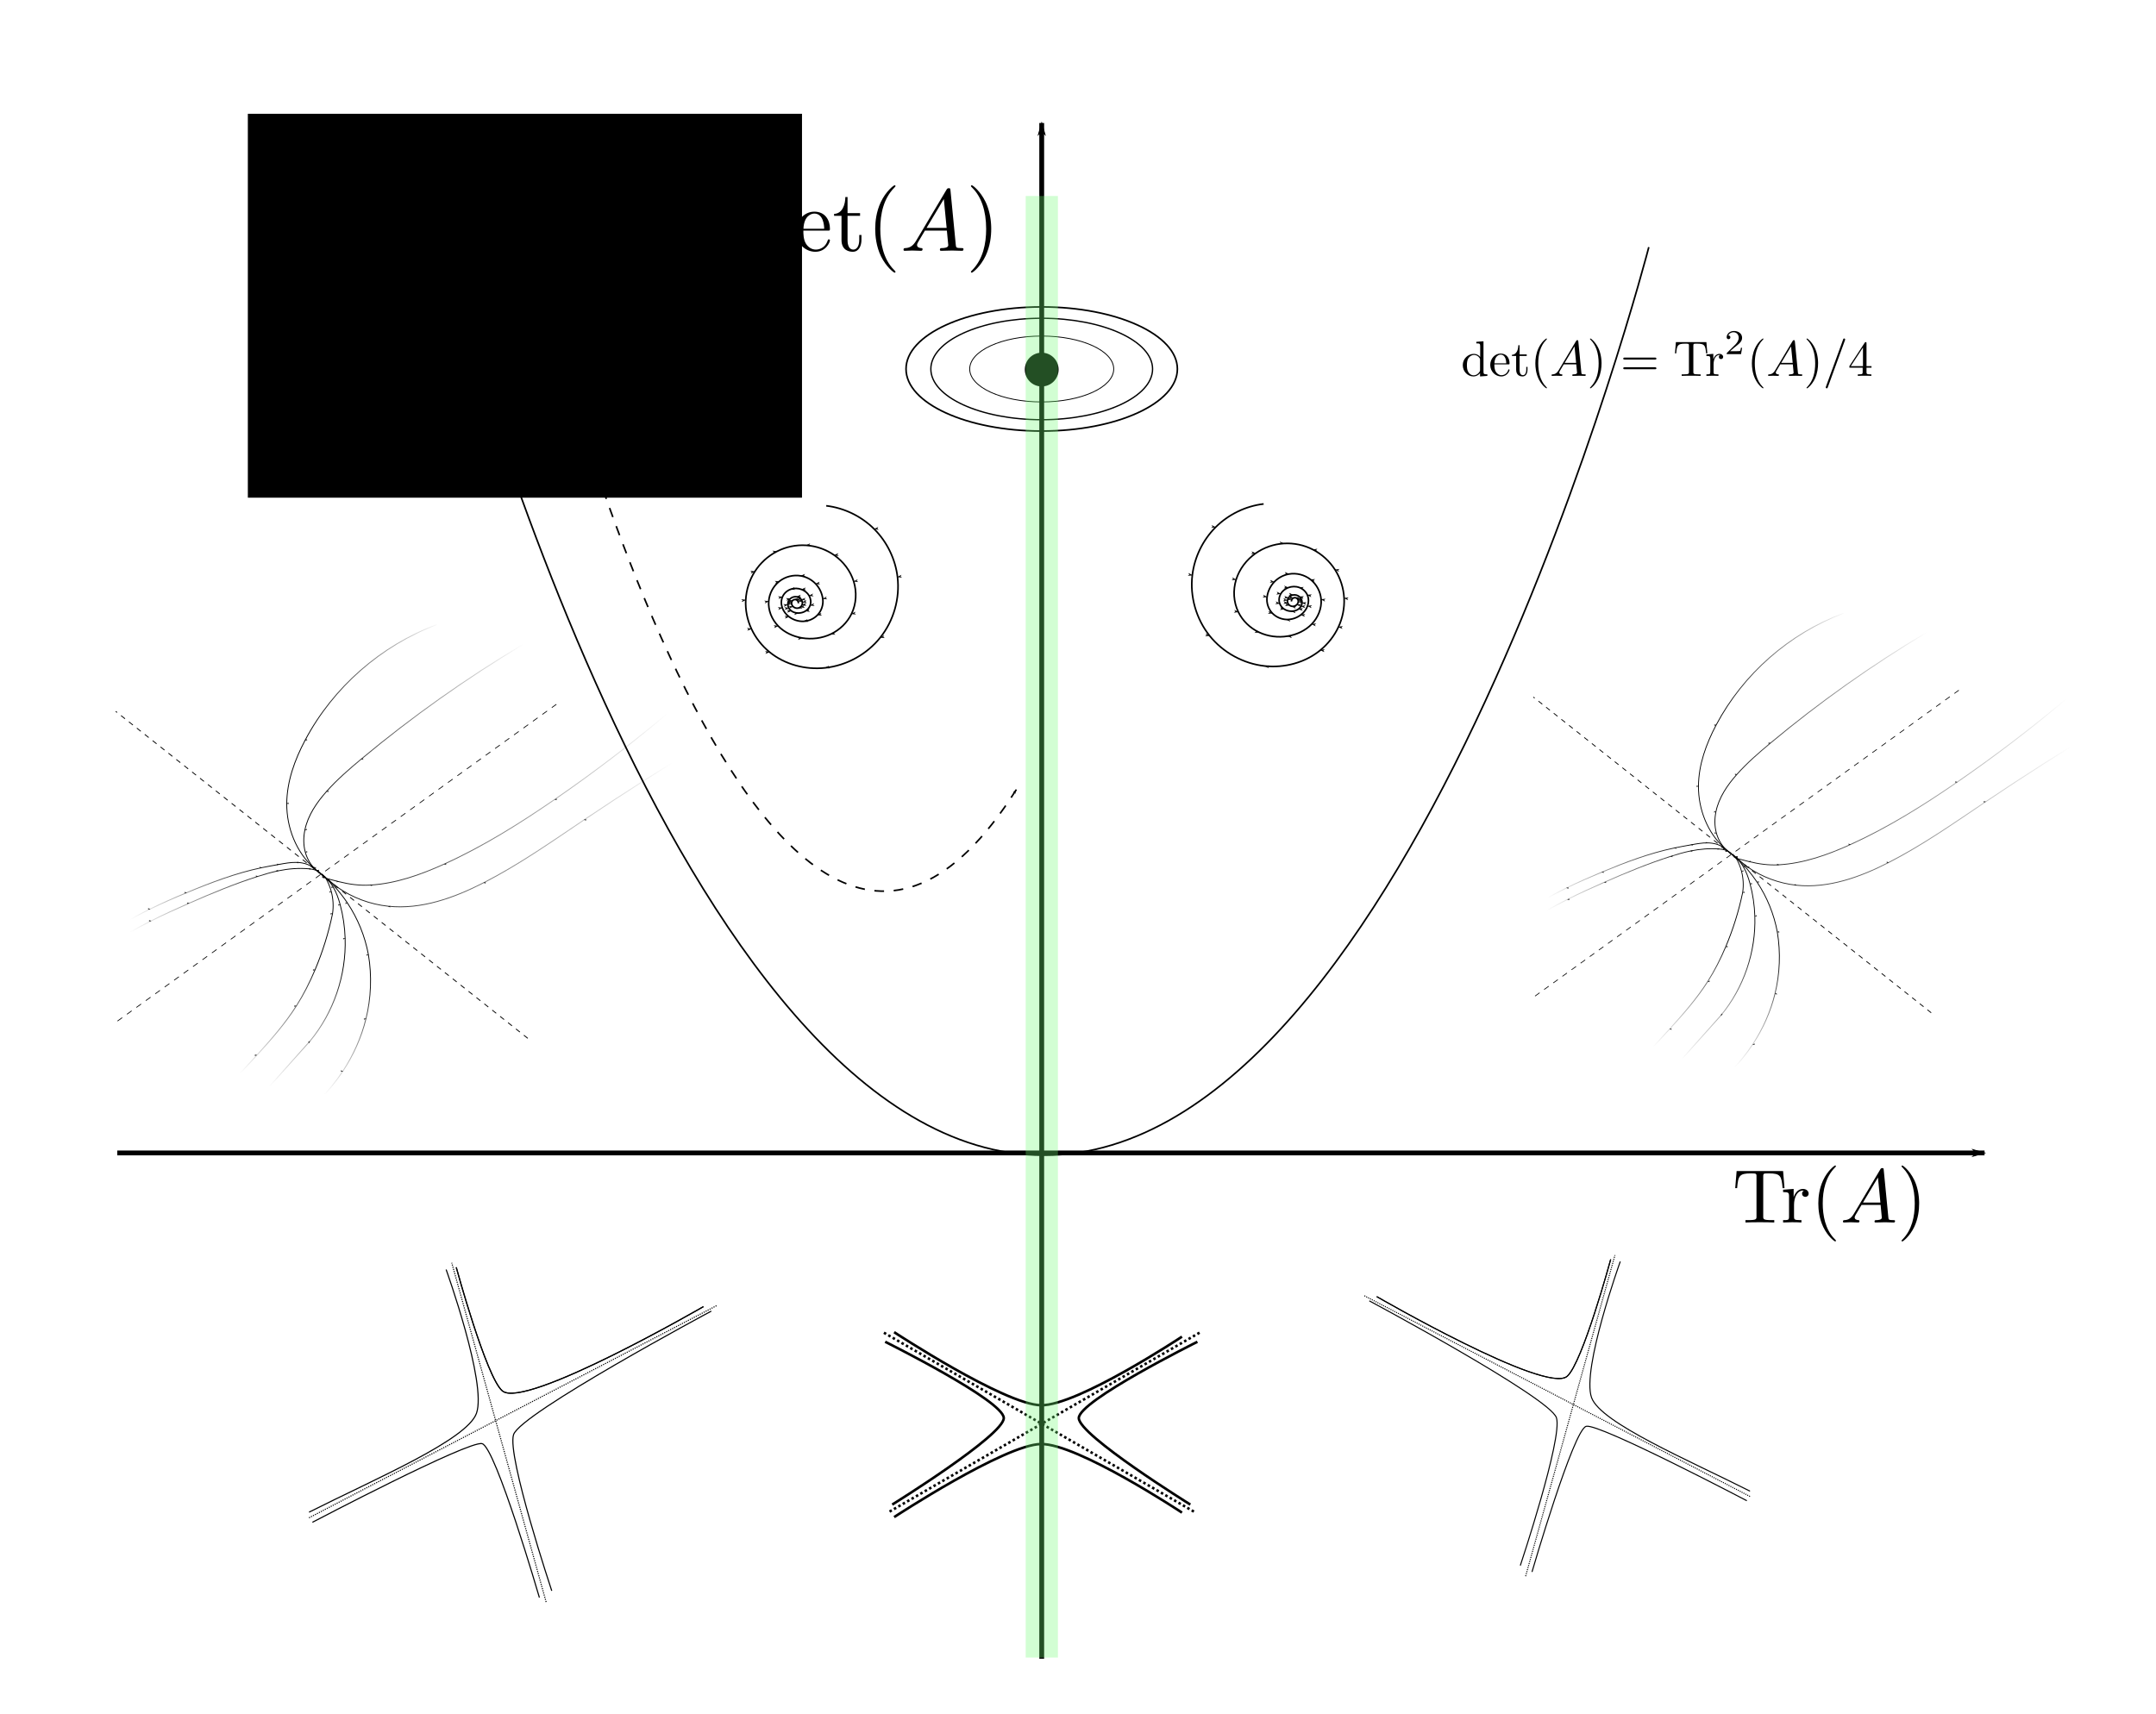 <?xml version="1.0" encoding="UTF-8" standalone="no"?>
<!-- Created with Inkscape (http://www.inkscape.org/) -->

<svg
   xmlns:dc="http://purl.org/dc/elements/1.1/"
   xmlns:cc="http://creativecommons.org/ns#"
   xmlns:rdf="http://www.w3.org/1999/02/22-rdf-syntax-ns#"
   xmlns:svg="http://www.w3.org/2000/svg"
   xmlns="http://www.w3.org/2000/svg"
   xmlns:xlink="http://www.w3.org/1999/xlink"
   xmlns:sodipodi="http://sodipodi.sourceforge.net/DTD/sodipodi-0.dtd"
   xmlns:inkscape="http://www.inkscape.org/namespaces/inkscape"
   width="378.001mm"
   height="300.567mm"
   viewBox="0 0 1339.375 1065"
   id="svg7256"
   version="1.1"
   inkscape:version="0.91 r13725"
   sodipodi:docname="flu1.svg">
  <sodipodi:namedview
     id="base"
     pagecolor="#ffffff"
     bordercolor="#666666"
     borderopacity="1.0"
     inkscape:pageopacity="0.0"
     inkscape:pageshadow="2"
     inkscape:zoom="0.7"
     inkscape:cx="499.04405"
     inkscape:cy="511.74296"
     inkscape:document-units="px"
     inkscape:current-layer="layer1"
     showgrid="false"
     fit-margin-top="0"
     fit-margin-left="0"
     fit-margin-right="0"
     fit-margin-bottom="0"
     inkscape:window-width="1920"
     inkscape:window-height="1021"
     inkscape:window-x="0"
     inkscape:window-y="0"
     inkscape:window-maximized="1" />
  <defs
     id="defs7258">
    <marker
       inkscape:stockid="Arrow1Lend"
       orient="auto"
       refY="0.0"
       refX="0.0"
       id="marker8902"
       style="overflow:visible;"
       inkscape:isstock="true">
      <path
         id="path8649"
         d="M 0.0,0.0 L 5.0,-5.0 L -12.5,0.0 L 5.0,5.0 L 0.0,0.0 z "
         style="fill-rule:evenodd;stroke:#000000;stroke-width:1pt;stroke-opacity:1;fill:#000000;fill-opacity:1"
         transform="scale(0.8) rotate(180) translate(12.5,0)" />
    </marker>
    <marker
       inkscape:stockid="Arrow1Lend"
       orient="auto"
       refY="0.0"
       refX="0.0"
       id="marker8096"
       style="overflow:visible;"
       inkscape:isstock="true">
      <path
         id="path8098"
         d="M 0.0,0.0 L 5.0,-5.0 L -12.5,0.0 L 5.0,5.0 L 0.0,0.0 z "
         style="fill-rule:evenodd;stroke:#000000;stroke-width:1pt;stroke-opacity:1;fill:#000000;fill-opacity:1"
         transform="scale(0.8) rotate(180) translate(12.5,0)" />
    </marker>
    <marker
       inkscape:stockid="Arrow1Lend"
       orient="auto"
       refY="0.0"
       refX="0.0"
       id="marker8068"
       style="overflow:visible;"
       inkscape:isstock="true">
      <path
         id="path8070"
         d="M 0.0,0.0 L 5.0,-5.0 L -12.5,0.0 L 5.0,5.0 L 0.0,0.0 z "
         style="fill-rule:evenodd;stroke:#000000;stroke-width:1pt;stroke-opacity:1;fill:#000000;fill-opacity:1"
         transform="scale(0.8) rotate(180) translate(12.5,0)" />
    </marker>
    <inkscape:path-effect
       is_visible="true"
       id="path-effect8038"
       effect="spiro" />
    <inkscape:path-effect
       is_visible="true"
       id="path-effect8034"
       effect="spiro" />
    <inkscape:path-effect
       effect="spiro"
       id="path-effect8030"
       is_visible="true" />
    <marker
       inkscape:stockid="Arrow1Lstart"
       orient="auto"
       refY="0.0"
       refX="0.0"
       id="Arrow1Lstart"
       style="overflow:visible"
       inkscape:isstock="true">
      <path
         id="path4148"
         d="M 0.0,0.0 L 5.0,-5.0 L -12.5,0.0 L 5.0,5.0 L 0.0,0.0 z "
         style="fill-rule:evenodd;stroke:#000000;stroke-width:1pt;stroke-opacity:1;fill:#000000;fill-opacity:1"
         transform="scale(0.8) translate(12.5,0)" />
    </marker>
    <marker
       inkscape:isstock="true"
       style="overflow:visible;"
       id="marker7890"
       refX="0.0"
       refY="0.0"
       orient="auto"
       inkscape:stockid="Arrow1Lend"
       inkscape:collect="always">
      <path
         transform="scale(0.8) rotate(180) translate(12.5,0)"
         style="fill-rule:evenodd;stroke:#000000;stroke-width:1pt;stroke-opacity:1;fill:#000000;fill-opacity:1"
         d="M 0.0,0.0 L 5.0,-5.0 L -12.5,0.0 L 5.0,5.0 L 0.0,0.0 z "
         id="path7892" />
    </marker>
    <inkscape:path-effect
       is_visible="true"
       id="path-effect7856"
       effect="spiro" />
    <inkscape:path-effect
       effect="spiro"
       id="path-effect7852"
       is_visible="true" />
    <marker
       inkscape:stockid="Arrow1Lend"
       orient="auto"
       refY="0"
       refX="0"
       id="marker9258"
       style="overflow:visible"
       inkscape:isstock="true">
      <path
         inkscape:connector-curvature="0"
         id="path9260"
         d="M 0,0 5,-5 -12.5,0 5,5 0,0 Z"
         style="fill:#000000;fill-opacity:1;fill-rule:evenodd;stroke:#000000;stroke-width:1pt;stroke-opacity:1"
         transform="matrix(-0.8,0,0,-0.8,-10,0)" />
    </marker>
    <inkscape:path-effect
       effect="spiro"
       id="path-effect9013"
       is_visible="true" />
    <inkscape:path-effect
       effect="spiro"
       id="path-effect9017"
       is_visible="true" />
    <inkscape:path-effect
       effect="spiro"
       id="path-effect9021"
       is_visible="true" />
    <inkscape:path-effect
       effect="spiro"
       id="path-effect9025"
       is_visible="true" />
    <linearGradient
       gradientTransform="translate(87.855,-412.557)"
       inkscape:collect="always"
       xlink:href="#linearGradient9140"
       id="linearGradient9146"
       x1="298.434"
       y1="563.934"
       x2="455.768"
       y2="563.934"
       gradientUnits="userSpaceOnUse" />
    <linearGradient
       inkscape:collect="always"
       id="linearGradient9140">
      <stop
         style="stop-color:#000000;stop-opacity:1;"
         offset="0"
         id="stop9142" />
      <stop
         style="stop-color:#000000;stop-opacity:0;"
         offset="1"
         id="stop9144" />
    </linearGradient>
    <marker
       inkscape:stockid="Arrow1Lstart"
       orient="auto"
       refY="0"
       refX="0"
       id="Arrow1Lstart-3"
       style="overflow:visible"
       inkscape:isstock="true">
      <path
         inkscape:connector-curvature="0"
         id="path4299"
         d="M 0,0 5,-5 -12.5,0 5,5 0,0 Z"
         style="fill:#000000;fill-opacity:1;fill-rule:evenodd;stroke:#000000;stroke-width:1pt;stroke-opacity:1"
         transform="matrix(0.8,0,0,0.8,10,0)" />
    </marker>
    <inkscape:path-effect
       effect="spiro"
       id="path-effect9033"
       is_visible="true" />
    <linearGradient
       gradientTransform="translate(87.855,-412.557)"
       inkscape:collect="always"
       xlink:href="#linearGradient9140"
       id="linearGradient9138"
       x1="300.141"
       y1="573.258"
       x2="555.225"
       y2="573.258"
       gradientUnits="userSpaceOnUse" />
    <marker
       inkscape:stockid="Arrow1Lstart"
       orient="auto"
       refY="0"
       refX="0"
       id="marker9342"
       style="overflow:visible"
       inkscape:isstock="true">
      <path
         inkscape:connector-curvature="0"
         id="path9344"
         d="M 0,0 5,-5 -12.5,0 5,5 0,0 Z"
         style="fill:#000000;fill-opacity:1;fill-rule:evenodd;stroke:#000000;stroke-width:1pt;stroke-opacity:1"
         transform="matrix(0.8,0,0,0.8,10,0)" />
    </marker>
    <inkscape:path-effect
       is_visible="true"
       id="path-effect9037"
       effect="spiro" />
    <linearGradient
       gradientTransform="translate(87.855,-412.557)"
       inkscape:collect="always"
       xlink:href="#linearGradient9140"
       id="linearGradient9210"
       x1="266.416"
       y1="707.646"
       x2="90.262"
       y2="771.286"
       gradientUnits="userSpaceOnUse" />
    <marker
       inkscape:stockid="Arrow1Lstart"
       orient="auto"
       refY="0"
       refX="0"
       id="marker10140"
       style="overflow:visible"
       inkscape:isstock="true"
       inkscape:collect="always">
      <path
         inkscape:connector-curvature="0"
         id="path10142"
         d="M 0,0 5,-5 -12.5,0 5,5 0,0 Z"
         style="fill:#000000;fill-opacity:1;fill-rule:evenodd;stroke:#000000;stroke-width:1pt;stroke-opacity:1"
         transform="matrix(0.8,0,0,0.8,10,0)" />
    </marker>
    <inkscape:path-effect
       effect="spiro"
       id="path-effect9041"
       is_visible="true" />
    <linearGradient
       gradientTransform="translate(87.855,-412.557)"
       inkscape:collect="always"
       xlink:href="#linearGradient9140"
       id="linearGradient9202"
       x1="284.233"
       y1="713.842"
       x2="86.824"
       y2="778.997"
       gradientUnits="userSpaceOnUse" />
    <marker
       inkscape:isstock="true"
       style="overflow:visible"
       id="marker10034"
       refX="0"
       refY="0"
       orient="auto"
       inkscape:stockid="Arrow1Lstart"
       inkscape:collect="always">
      <path
         inkscape:connector-curvature="0"
         transform="matrix(0.8,0,0,0.8,10,0)"
         style="fill:#000000;fill-opacity:1;fill-rule:evenodd;stroke:#000000;stroke-width:1pt;stroke-opacity:1"
         d="M 0,0 5,-5 -12.5,0 5,5 0,0 Z"
         id="path10036" />
    </marker>
    <inkscape:path-effect
       is_visible="true"
       id="path-effect9045"
       effect="spiro" />
    <linearGradient
       gradientTransform="translate(87.855,-412.557)"
       inkscape:collect="always"
       xlink:href="#linearGradient9140"
       id="linearGradient9186"
       x1="225.86"
       y1="840.244"
       x2="247.53"
       y2="963.988"
       gradientUnits="userSpaceOnUse" />
    <marker
       inkscape:stockid="Arrow1Lstart"
       orient="auto"
       refY="0"
       refX="0"
       id="marker9940"
       style="overflow:visible"
       inkscape:isstock="true"
       inkscape:collect="always">
      <path
         inkscape:connector-curvature="0"
         id="path9942"
         d="M 0,0 5,-5 -12.5,0 5,5 0,0 Z"
         style="fill:#000000;fill-opacity:1;fill-rule:evenodd;stroke:#000000;stroke-width:1pt;stroke-opacity:1"
         transform="matrix(0.8,0,0,0.8,10,0)" />
    </marker>
    <inkscape:path-effect
       effect="spiro"
       id="path-effect9049"
       is_visible="true" />
    <linearGradient
       gradientTransform="translate(87.855,-412.557)"
       inkscape:collect="always"
       xlink:href="#linearGradient9140"
       id="linearGradient9178"
       x1="296.033"
       y1="846.332"
       x2="311.31"
       y2="973.611"
       gradientUnits="userSpaceOnUse" />
    <marker
       inkscape:isstock="true"
       style="overflow:visible"
       id="marker9522"
       refX="0"
       refY="0"
       orient="auto"
       inkscape:stockid="Arrow1Lstart"
       inkscape:collect="always">
      <path
         inkscape:connector-curvature="0"
         transform="matrix(0.8,0,0,0.8,10,0)"
         style="fill:#000000;fill-opacity:1;fill-rule:evenodd;stroke:#000000;stroke-width:1pt;stroke-opacity:1"
         d="M 0,0 5,-5 -12.5,0 5,5 0,0 Z"
         id="path9524" />
    </marker>
    <inkscape:path-effect
       is_visible="true"
       id="path-effect9053"
       effect="spiro" />
    <linearGradient
       gradientTransform="translate(87.855,-412.557)"
       inkscape:collect="always"
       xlink:href="#linearGradient9140"
       id="linearGradient9194"
       x1="220.578"
       y1="833.053"
       x2="239.645"
       y2="943.665"
       gradientUnits="userSpaceOnUse" />
    <marker
       inkscape:stockid="Arrow1Lstart"
       orient="auto"
       refY="0"
       refX="0"
       id="marker9598"
       style="overflow:visible"
       inkscape:isstock="true"
       inkscape:collect="always">
      <path
         inkscape:connector-curvature="0"
         id="path9600"
         d="M 0,0 5,-5 -12.5,0 5,5 0,0 Z"
         style="fill:#000000;fill-opacity:1;fill-rule:evenodd;stroke:#000000;stroke-width:1pt;stroke-opacity:1"
         transform="matrix(0.8,0,0,0.8,10,0)" />
    </marker>
    <inkscape:path-effect
       is_visible="true"
       id="path-effect9057"
       effect="spiro" />
    <linearGradient
       gradientTransform="translate(87.855,-412.557)"
       inkscape:collect="always"
       xlink:href="#linearGradient9140"
       id="linearGradient9162"
       x1="315.28"
       y1="626.513"
       x2="732.543"
       y2="626.513"
       gradientUnits="userSpaceOnUse" />
    <marker
       inkscape:stockid="Arrow1Lstart"
       orient="auto"
       refY="0"
       refX="0"
       id="marker9452"
       style="overflow:visible"
       inkscape:isstock="true">
      <path
         inkscape:connector-curvature="0"
         id="path9454"
         d="M 0,0 5,-5 -12.5,0 5,5 0,0 Z"
         style="fill:#000000;fill-opacity:1;fill-rule:evenodd;stroke:#000000;stroke-width:1pt;stroke-opacity:1"
         transform="matrix(0.8,0,0,0.8,10,0)" />
    </marker>
    <inkscape:path-effect
       effect="spiro"
       id="path-effect9061"
       is_visible="true" />
    <linearGradient
       gradientTransform="translate(87.855,-412.557)"
       inkscape:collect="always"
       xlink:href="#linearGradient9140"
       id="linearGradient9154"
       x1="315.384"
       y1="621.145"
       x2="727.185"
       y2="621.145"
       gradientUnits="userSpaceOnUse" />
    <marker
       inkscape:stockid="Arrow1Lstart"
       orient="auto"
       refY="0"
       refX="0"
       id="marker9394"
       style="overflow:visible"
       inkscape:isstock="true"
       inkscape:collect="always">
      <path
         inkscape:connector-curvature="0"
         id="path9396"
         d="M 0,0 5,-5 -12.5,0 5,5 0,0 Z"
         style="fill:#000000;fill-opacity:1;fill-rule:evenodd;stroke:#000000;stroke-width:1pt;stroke-opacity:1"
         transform="matrix(0.8,0,0,0.8,10,0)" />
    </marker>
    <inkscape:path-effect
       is_visible="true"
       id="path-effect9065"
       effect="spiro" />
    <inkscape:path-effect
       effect="spiro"
       id="path-effect9021-3"
       is_visible="true" />
    <inkscape:path-effect
       effect="spiro"
       id="path-effect9025-6"
       is_visible="true" />
    <linearGradient
       gradientTransform="translate(506.225,-542.66)"
       inkscape:collect="always"
       xlink:href="#linearGradient9140"
       id="linearGradient9146-7"
       x1="298.434"
       y1="563.934"
       x2="455.768"
       y2="563.934"
       gradientUnits="userSpaceOnUse" />
    <marker
       inkscape:stockid="Arrow1Lend"
       orient="auto"
       refY="0"
       refX="0"
       id="Arrow1Lend"
       style="overflow:visible"
       inkscape:isstock="true">
      <path
         inkscape:connector-curvature="0"
         id="path4302"
         d="M 0,0 5,-5 -12.5,0 5,5 0,0 Z"
         style="fill:#000000;fill-opacity:1;fill-rule:evenodd;stroke:#000000;stroke-width:1pt;stroke-opacity:1"
         transform="matrix(-0.8,0,0,-0.8,-10,0)" />
    </marker>
    <inkscape:path-effect
       effect="spiro"
       id="path-effect9033-5"
       is_visible="true" />
    <linearGradient
       gradientTransform="translate(506.225,-542.66)"
       inkscape:collect="always"
       xlink:href="#linearGradient9140"
       id="linearGradient9138-6"
       x1="300.141"
       y1="573.258"
       x2="555.225"
       y2="573.258"
       gradientUnits="userSpaceOnUse" />
    <marker
       inkscape:isstock="true"
       style="overflow:visible"
       id="marker11535"
       refX="0"
       refY="0"
       orient="auto"
       inkscape:stockid="Arrow1Lend"
       inkscape:collect="always">
      <path
         inkscape:connector-curvature="0"
         transform="matrix(-0.8,0,0,-0.8,-10,0)"
         style="fill:#000000;fill-opacity:1;fill-rule:evenodd;stroke:#000000;stroke-width:1pt;stroke-opacity:1"
         d="M 0,0 5,-5 -12.5,0 5,5 0,0 Z"
         id="path11537" />
    </marker>
    <inkscape:path-effect
       is_visible="true"
       id="path-effect9037-2"
       effect="spiro" />
    <linearGradient
       gradientTransform="translate(506.225,-542.66)"
       inkscape:collect="always"
       xlink:href="#linearGradient9140"
       id="linearGradient9210-9"
       x1="266.416"
       y1="707.646"
       x2="90.262"
       y2="771.286"
       gradientUnits="userSpaceOnUse" />
    <marker
       inkscape:stockid="Arrow1Lend"
       orient="auto"
       refY="0"
       refX="0"
       id="marker11607"
       style="overflow:visible"
       inkscape:isstock="true"
       inkscape:collect="always">
      <path
         inkscape:connector-curvature="0"
         id="path11609"
         d="M 0,0 5,-5 -12.5,0 5,5 0,0 Z"
         style="fill:#000000;fill-opacity:1;fill-rule:evenodd;stroke:#000000;stroke-width:1pt;stroke-opacity:1"
         transform="matrix(-0.8,0,0,-0.8,-10,0)" />
    </marker>
    <inkscape:path-effect
       effect="spiro"
       id="path-effect9041-1"
       is_visible="true" />
    <linearGradient
       gradientTransform="translate(506.225,-542.66)"
       inkscape:collect="always"
       xlink:href="#linearGradient9140"
       id="linearGradient9202-2"
       x1="284.233"
       y1="713.842"
       x2="86.824"
       y2="778.997"
       gradientUnits="userSpaceOnUse" />
    <marker
       inkscape:stockid="Arrow1Lend"
       orient="auto"
       refY="0"
       refX="0"
       id="marker9218"
       style="overflow:visible"
       inkscape:isstock="true">
      <path
         inkscape:connector-curvature="0"
         id="path9220"
         d="M 0,0 5,-5 -12.5,0 5,5 0,0 Z"
         style="fill:#000000;fill-opacity:1;fill-rule:evenodd;stroke:#000000;stroke-width:1pt;stroke-opacity:1"
         transform="matrix(-0.8,0,0,-0.8,-10,0)" />
    </marker>
    <inkscape:path-effect
       is_visible="true"
       id="path-effect9045-7"
       effect="spiro" />
    <linearGradient
       gradientTransform="translate(506.225,-542.66)"
       inkscape:collect="always"
       xlink:href="#linearGradient9140"
       id="linearGradient9186-0"
       x1="225.86"
       y1="840.244"
       x2="247.53"
       y2="963.988"
       gradientUnits="userSpaceOnUse" />
    <marker
       inkscape:isstock="true"
       style="overflow:visible"
       id="marker11787"
       refX="0"
       refY="0"
       orient="auto"
       inkscape:stockid="Arrow1Lend">
      <path
         inkscape:connector-curvature="0"
         transform="matrix(-0.8,0,0,-0.8,-10,0)"
         style="fill:#000000;fill-opacity:1;fill-rule:evenodd;stroke:#000000;stroke-width:1pt;stroke-opacity:1"
         d="M 0,0 5,-5 -12.5,0 5,5 0,0 Z"
         id="path11789" />
    </marker>
    <inkscape:path-effect
       effect="spiro"
       id="path-effect9049-9"
       is_visible="true" />
    <linearGradient
       gradientTransform="translate(506.225,-542.66)"
       inkscape:collect="always"
       xlink:href="#linearGradient9140"
       id="linearGradient9178-3"
       x1="296.033"
       y1="846.332"
       x2="311.31"
       y2="973.611"
       gradientUnits="userSpaceOnUse" />
    <marker
       inkscape:stockid="Arrow1Lend"
       orient="auto"
       refY="0"
       refX="0"
       id="marker12101"
       style="overflow:visible"
       inkscape:isstock="true">
      <path
         inkscape:connector-curvature="0"
         id="path12103"
         d="M 0,0 5,-5 -12.5,0 5,5 0,0 Z"
         style="fill:#000000;fill-opacity:1;fill-rule:evenodd;stroke:#000000;stroke-width:1pt;stroke-opacity:1"
         transform="matrix(-0.8,0,0,-0.8,-10,0)" />
    </marker>
    <inkscape:path-effect
       is_visible="true"
       id="path-effect9053-6"
       effect="spiro" />
    <linearGradient
       gradientTransform="translate(506.225,-542.66)"
       inkscape:collect="always"
       xlink:href="#linearGradient9140"
       id="linearGradient9194-0"
       x1="220.578"
       y1="833.053"
       x2="239.645"
       y2="943.665"
       gradientUnits="userSpaceOnUse" />
    <marker
       inkscape:stockid="Arrow1Lend"
       orient="auto"
       refY="0"
       refX="0"
       id="marker11849"
       style="overflow:visible"
       inkscape:isstock="true">
      <path
         inkscape:connector-curvature="0"
         id="path11851"
         d="M 0,0 5,-5 -12.5,0 5,5 0,0 Z"
         style="fill:#000000;fill-opacity:1;fill-rule:evenodd;stroke:#000000;stroke-width:1pt;stroke-opacity:1"
         transform="matrix(-0.8,0,0,-0.8,-10,0)" />
    </marker>
    <inkscape:path-effect
       is_visible="true"
       id="path-effect9057-6"
       effect="spiro" />
    <linearGradient
       gradientTransform="translate(506.225,-542.66)"
       inkscape:collect="always"
       xlink:href="#linearGradient9140"
       id="linearGradient9162-2"
       x1="315.28"
       y1="626.513"
       x2="732.543"
       y2="626.513"
       gradientUnits="userSpaceOnUse" />
    <marker
       inkscape:stockid="Arrow1Lend"
       orient="auto"
       refY="0"
       refX="0"
       id="marker11905"
       style="overflow:visible"
       inkscape:isstock="true">
      <path
         inkscape:connector-curvature="0"
         id="path11907"
         d="M 0,0 5,-5 -12.5,0 5,5 0,0 Z"
         style="fill:#000000;fill-opacity:1;fill-rule:evenodd;stroke:#000000;stroke-width:1pt;stroke-opacity:1"
         transform="matrix(-0.8,0,0,-0.8,-10,0)" />
    </marker>
    <inkscape:path-effect
       effect="spiro"
       id="path-effect9061-6"
       is_visible="true" />
    <linearGradient
       gradientTransform="translate(506.225,-542.66)"
       inkscape:collect="always"
       xlink:href="#linearGradient9140"
       id="linearGradient9154-1"
       x1="315.384"
       y1="621.145"
       x2="727.185"
       y2="621.145"
       gradientUnits="userSpaceOnUse" />
    <marker
       inkscape:stockid="Arrow1Lend"
       orient="auto"
       refY="0"
       refX="0"
       id="marker11963"
       style="overflow:visible"
       inkscape:isstock="true">
      <path
         inkscape:connector-curvature="0"
         id="path11965"
         d="M 0,0 5,-5 -12.5,0 5,5 0,0 Z"
         style="fill:#000000;fill-opacity:1;fill-rule:evenodd;stroke:#000000;stroke-width:1pt;stroke-opacity:1"
         transform="matrix(-0.8,0,0,-0.8,-10,0)" />
    </marker>
    <inkscape:path-effect
       is_visible="true"
       id="path-effect9065-8"
       effect="spiro" />
  </defs>
  <g
     inkscape:label="Layer 1"
     inkscape:groupmode="layer"
     id="layer1"
     transform="translate(215.402,182.995)">
    <path
       style="fill:none;fill-rule:evenodd;stroke:#000000;stroke-width:3;stroke-linecap:butt;stroke-linejoin:miter;stroke-opacity:1;stroke-miterlimit:4;stroke-dasharray:none;marker-end:url(#marker8068)"
       d="m -142.545,533.434 1160,0"
       id="path7817"
       inkscape:connector-curvature="0" />
    <path
       style="fill:none;fill-rule:evenodd;stroke:#000000;stroke-width:1px;stroke-linecap:butt;stroke-linejoin:miter;stroke-opacity:1"
       d="m 60.313,-26.566 c 0,0 142.857,561.429 372.857,561.429 230,0 375.714,-564.286 375.714,-564.286"
       id="path7819"
       inkscape:connector-curvature="0" />
    <ellipse
       style="fill:none;fill-rule:evenodd;stroke:#000000;stroke-width:1px;stroke-linecap:butt;stroke-linejoin:miter;stroke-opacity:1"
       id="path7842"
       cx="431.741"
       cy="46.291"
       rx="84.286"
       ry="38.571" />
    <ellipse
       ry="31.52"
       rx="68.877"
       cy="46.291"
       cx="431.741"
       id="ellipse7844"
       style="fill:none;fill-rule:evenodd;stroke:#000000;stroke-width:0.817px;stroke-linecap:butt;stroke-linejoin:miter;stroke-opacity:1" />
    <ellipse
       style="fill:none;fill-rule:evenodd;stroke:#000000;stroke-width:0.531px;stroke-linecap:butt;stroke-linejoin:miter;stroke-opacity:1"
       id="ellipse7846"
       cx="431.741"
       cy="46.291"
       rx="44.734"
       ry="20.472" />
    <circle
       style="fill:#000000;fill-rule:evenodd;stroke:#000000;stroke-width:1px;stroke-linecap:butt;stroke-linejoin:miter;stroke-opacity:1;fill-opacity:1"
       id="path7848"
       cx="431.741"
       cy="46.648"
       r="10" />
    <path
       style="fill:none;fill-rule:evenodd;stroke:#000000;stroke-width:1;stroke-linecap:butt;stroke-linejoin:miter;stroke-miterlimit:4;stroke-dasharray:none;stroke-opacity:1;marker-mid:url(#Arrow1Lstart)"
       d="m 569.598,130.148 c -11.176,1.329 -21.857,6.513 -29.815,14.471 -7.958,7.958 -13.142,18.639 -14.471,29.815 -1.58,13.287 2.377,27.143 10.723,37.602 8.346,10.458 20.974,17.389 34.277,18.827 12.213,1.321 25.016,-2.047 34.518,-9.833 4.751,-3.893 8.651,-8.837 11.236,-14.408 2.585,-5.572 3.843,-11.767 3.532,-17.901 -0.317,-6.25 -2.271,-12.415 -5.638,-17.69 -3.368,-5.275 -8.144,-9.646 -13.711,-12.507 -5.567,-2.86 -11.91,-4.199 -18.156,-3.799 -6.246,0.399 -12.375,2.539 -17.495,6.139 -5.632,3.96 -10.031,9.727 -12.071,16.303 -2.04,6.576 -1.647,13.93 1.357,20.126 2.664,5.496 7.316,9.969 12.832,12.591 5.517,2.622 11.856,3.41 17.882,2.409 5.573,-0.926 10.962,-3.419 14.89,-7.48 3.928,-4.061 6.278,-9.746 5.825,-15.377 -0.383,-4.758 -2.79,-9.331 -6.531,-12.295 -3.742,-2.964 -8.77,-4.261 -13.469,-3.419 -3.46,0.62 -6.707,2.37 -9.128,4.918 -2.421,2.548 -4.002,5.881 -4.443,9.368 -0.472,3.621 0.777,7.428 3.302,10.066 2.233,2.334 5.401,3.724 8.627,3.878 3.226,0.154 6.482,-0.91 9.05,-2.868 1.861,-1.418 3.384,-3.321 4.174,-5.523 0.789,-2.203 0.807,-4.709 -0.133,-6.851 -0.94,-2.141 -2.812,-3.833 -5.006,-4.64 -2.194,-0.807 -4.68,-0.741 -6.863,0.095 -1.928,0.738 -3.646,2.088 -4.674,3.879 -1.028,1.791 -1.32,4.025 -0.63,5.97 0.52,1.466 1.574,2.724 2.889,3.556 1.315,0.832 2.879,1.244 4.435,1.242 1.555,-0.002 3.135,-0.425 4.381,-1.355 0.623,-0.465 1.158,-1.053 1.541,-1.729 0.383,-0.676 0.614,-1.442 0.644,-2.219 0.054,-1.399 -0.571,-2.806 -1.634,-3.716 -1.063,-0.911 -2.541,-1.312 -3.922,-1.082 -1.137,0.19 -2.214,0.811 -2.868,1.759 -0.327,0.474 -0.547,1.024 -0.623,1.595 -0.076,0.571 -0.008,1.162 0.209,1.696 0.209,0.515 0.555,0.974 0.991,1.319 0.436,0.345 0.96,0.578 1.508,0.672 1.096,0.189 2.268,-0.198 3.058,-0.981 0.501,-0.497 0.855,-1.155 0.924,-1.857 0.035,-0.351 -0.001,-0.71 -0.115,-1.044 -0.113,-0.334 -0.303,-0.643 -0.557,-0.887 -0.31,-0.298 -0.713,-0.498 -1.138,-0.563 -0.425,-0.065 -0.87,0.005 -1.254,0.197 -0.385,0.192 -0.707,0.506 -0.91,0.885 -0.203,0.379 -0.286,0.821 -0.233,1.248"
       id="path7850"
       inkscape:path-effect="#path-effect7852"
       inkscape:original-d="m 569.59822,130.14787 c 0,0 -30.71428,5 -44.28571,44.28571 -13.57143,39.28572 32.14285,56.42857 45,56.42857 12.85714,0 53.57143,-8.57143 49.28571,-42.14286 -4.28571,-33.57142 -47.14286,-39.28571 -55,-27.85714 -7.85714,11.42857 -15.71428,22.14286 -10.71428,36.42857 5,14.28572 20,15.71429 30.71428,15 10.71429,-0.71428 22.14286,-12.85714 20.71429,-22.85714 -1.42857,-10 -9.28572,-19.28571 -20,-15.71429 -10.71429,3.57143 -13.57143,14.28572 -13.57143,14.28572 3.3016,10.06585 -0.23393,5.52017 3.3016,10.06585 3.53554,4.54569 14.64722,4.29315 17.67767,1.01016 3.03046,-3.283 4.79823,-7.07107 4.04061,-12.37437 -0.75761,-5.3033 -6.06091,-6.566 -11.86929,-4.54569 -5.80838,2.02031 -5.55584,6.81853 -5.3033,9.84899 0.25254,3.03046 5.55584,5.55584 7.32361,4.79822 1.76776,-0.75761 6.31345,-2.0203 6.56599,-5.3033 0.25254,-3.28299 -2.02031,-5.05076 -5.55584,-4.79822 -3.53554,0.25254 -4.29315,3.28299 -3.283,5.05076 1.01015,1.76777 3.78807,2.27284 5.55584,1.01015 1.76777,-1.26269 2.27285,-3.78807 0.25254,-3.78807 -2.02031,0 -3.53553,1.76777 -3.53553,1.76777"
       inkscape:connector-curvature="0" />
    <path
       inkscape:connector-curvature="0"
       inkscape:original-d="m 297.87437,131.29073 c 0,0 30.71428,5 44.28571,44.28571 13.57143,39.28572 -32.14285,56.42857 -45,56.42857 -12.85714,0 -53.57143,-8.57143 -49.28571,-42.14286 4.28571,-33.57142 47.14286,-39.28571 55,-27.85714 7.85714,11.42857 15.71428,22.14286 10.71428,36.42857 -5,14.28572 -20,15.71429 -30.71428,15 -10.71429,-0.71428 -22.14286,-12.85714 -20.71429,-22.85714 1.42857,-10 9.28572,-19.28571 20,-15.71429 10.71429,3.57143 13.57143,14.28572 13.57143,14.28572 -3.3016,10.06585 0.23393,5.52017 -3.3016,10.06585 -3.53554,4.54569 -14.64722,4.29315 -17.67767,1.01016 -3.03046,-3.283 -4.79823,-7.07107 -4.04061,-12.37437 0.75761,-5.3033 6.06091,-6.566 11.86929,-4.54569 5.80838,2.02031 5.55584,6.81853 5.3033,9.84899 -0.25254,3.03046 -5.55584,5.55584 -7.32361,4.79822 -1.76776,-0.75761 -6.31345,-2.0203 -6.56599,-5.3033 -0.25254,-3.28299 2.02031,-5.05076 5.55584,-4.79822 3.53554,0.25254 4.29315,3.28299 3.283,5.05076 -1.01015,1.76777 -3.78807,2.27284 -5.55584,1.01015 -1.76777,-1.26269 -2.27285,-3.78807 -0.25254,-3.78807 2.02031,0 3.53553,1.76777 3.53553,1.76777"
       inkscape:path-effect="#path-effect7856"
       id="path7854"
       d="m 297.874,131.291 c 11.176,1.329 21.857,6.513 29.815,14.471 7.958,7.958 13.142,18.639 14.471,29.815 1.58,13.287 -2.377,27.143 -10.723,37.602 -8.346,10.458 -20.974,17.389 -34.277,18.827 -12.213,1.321 -25.016,-2.047 -34.518,-9.833 -4.751,-3.893 -8.651,-8.837 -11.236,-14.408 -2.585,-5.572 -3.843,-11.767 -3.532,-17.901 0.317,-6.25 2.271,-12.415 5.638,-17.69 3.368,-5.275 8.144,-9.646 13.711,-12.507 5.567,-2.86 11.91,-4.199 18.156,-3.799 6.246,0.399 12.375,2.539 17.495,6.139 5.632,3.96 10.031,9.727 12.071,16.303 2.04,6.576 1.647,13.93 -1.357,20.126 -2.664,5.496 -7.316,9.969 -12.832,12.591 -5.517,2.622 -11.856,3.41 -17.882,2.409 -5.573,-0.926 -10.962,-3.419 -14.89,-7.48 -3.928,-4.061 -6.278,-9.746 -5.825,-15.377 0.383,-4.758 2.79,-9.331 6.531,-12.295 3.742,-2.964 8.77,-4.261 13.469,-3.419 3.46,0.62 6.707,2.37 9.128,4.918 2.421,2.548 4.002,5.881 4.443,9.368 0.472,3.621 -0.777,7.428 -3.302,10.066 -2.233,2.334 -5.401,3.724 -8.627,3.878 -3.226,0.154 -6.482,-0.91 -9.05,-2.868 -1.861,-1.418 -3.384,-3.321 -4.174,-5.523 -0.789,-2.203 -0.807,-4.709 0.133,-6.851 0.94,-2.141 2.812,-3.833 5.006,-4.64 2.194,-0.807 4.68,-0.741 6.863,0.095 1.928,0.738 3.646,2.088 4.674,3.879 1.028,1.791 1.32,4.025 0.63,5.97 -0.52,1.466 -1.574,2.724 -2.889,3.556 -1.315,0.832 -2.879,1.244 -4.435,1.242 -1.555,-0.002 -3.135,-0.425 -4.381,-1.355 -0.623,-0.465 -1.158,-1.053 -1.541,-1.729 -0.383,-0.676 -0.614,-1.442 -0.644,-2.219 -0.054,-1.399 0.571,-2.806 1.634,-3.716 1.063,-0.911 2.541,-1.312 3.922,-1.082 1.137,0.19 2.214,0.811 2.868,1.759 0.327,0.474 0.547,1.024 0.623,1.595 0.076,0.571 0.008,1.162 -0.209,1.696 -0.209,0.515 -0.555,0.974 -0.991,1.319 -0.436,0.345 -0.96,0.578 -1.508,0.672 -1.096,0.189 -2.268,-0.198 -3.058,-0.981 -0.501,-0.497 -0.855,-1.155 -0.924,-1.857 -0.035,-0.351 0.002,-0.71 0.115,-1.044 0.113,-0.334 0.303,-0.643 0.557,-0.887 0.31,-0.298 0.713,-0.498 1.138,-0.563 0.425,-0.065 0.87,0.005 1.254,0.197 0.385,0.192 0.707,0.506 0.91,0.885 0.203,0.379 0.286,0.821 0.233,1.248"
       style="fill:none;fill-rule:evenodd;stroke:#000000;stroke-width:1px;stroke-linecap:butt;stroke-linejoin:miter;stroke-opacity:1;marker-mid:url(#marker7890)" />
    <g
       id="g8053"
       transform="matrix(1.577,0,0,1.577,-249.366,-405.608)">
      <path
         inkscape:connector-curvature="0"
         inkscape:original-d="m 369.74108,666.29072 c 122.33241,70.62865 122.33241,70.62865 122.33241,70.62865"
         inkscape:path-effect="#path-effect8030"
         id="path8028"
         d="m 369.741,666.291 122.332,70.629"
         style="fill:none;fill-rule:evenodd;stroke:#000000;stroke-width:1;stroke-linecap:butt;stroke-linejoin:miter;stroke-miterlimit:4;stroke-dasharray:1, 1;stroke-dashoffset:0;stroke-opacity:1" />
      <path
         style="fill:none;fill-rule:evenodd;stroke:#000000;stroke-width:1;stroke-linecap:butt;stroke-linejoin:miter;stroke-miterlimit:4;stroke-dasharray:1, 1;stroke-dashoffset:0;stroke-opacity:1"
         d="M 494.073,666.291 371.741,736.919"
         id="path8036"
         inkscape:path-effect="#path-effect8038"
         inkscape:original-d="M 494.07349,666.29072 C 371.74108,736.91937 371.74108,736.91937 371.74108,736.91937"
         inkscape:connector-curvature="0" />
      <g
         id="g8048">
        <path
           style="fill:none;fill-rule:evenodd;stroke:#000000;stroke-width:1px;stroke-linecap:butt;stroke-linejoin:miter;stroke-opacity:1"
           d="m 370.234,669.873 c 0,0 46.72,23.233 46.72,30.052 0,6.819 -43.942,34.093 -43.942,34.093"
           id="path8040"
           inkscape:connector-curvature="0" />
        <path
           inkscape:connector-curvature="0"
           id="path8042"
           d="m 493.231,669.873 c 0,0 -46.72,23.233 -46.72,30.052 0,6.819 43.942,34.093 43.942,34.093"
           style="fill:none;fill-rule:evenodd;stroke:#000000;stroke-width:1px;stroke-linecap:butt;stroke-linejoin:miter;stroke-opacity:1" />
        <path
           style="fill:none;fill-rule:evenodd;stroke:#000000;stroke-width:1px;stroke-linecap:butt;stroke-linejoin:miter;stroke-opacity:1"
           d="m 373.77,666.085 c 0,0 43.437,28.537 57.831,28.789 14.395,0.253 55.558,-27.022 55.558,-27.022"
           id="path8044"
           inkscape:connector-curvature="0" />
      </g>
      <path
         style="fill:none;fill-rule:evenodd;stroke:#000000;stroke-width:1px;stroke-linecap:butt;stroke-linejoin:miter;stroke-opacity:1"
         d="m 373.77,738.958 c 0,0 43.437,-28.537 57.831,-28.789 14.395,-0.253 55.558,27.022 55.558,27.022"
         id="path8046"
         inkscape:connector-curvature="0" />
    </g>
    <path
       style="fill:none;fill-rule:evenodd;stroke:#000000;stroke-width:3;stroke-linecap:butt;stroke-linejoin:miter;stroke-miterlimit:4;stroke-dasharray:none;stroke-opacity:1;marker-end:url(#marker8096)"
       d="m 431.741,847.719 0,-954.286"
       id="path7815"
       inkscape:connector-curvature="0" />
    <g
       id="g4670"
       transform="matrix(0.522,0,0,0.522,-226.065,204.878)">
      <path
         sodipodi:nodetypes="csssc"
         style="fill:none;fill-rule:evenodd;stroke:url(#linearGradient9138);stroke-width:1px;stroke-linecap:butt;stroke-linejoin:miter;stroke-opacity:1;marker-mid:url(#marker9342)"
         d="m 402.721,297.216 c -1.83,-1.093 -3.57,-2.336 -5.199,-3.711 -6.773,-5.718 -11.488,-13.7 -13.792,-22.26 -2.304,-8.56 -2.261,-17.668 -0.452,-26.346 3.616,-17.356 13.999,-32.572 25.781,-45.819 12.519,-14.076 26.806,-26.459 41.273,-38.523 60.451,-50.412 124.869,-96.066 192.463,-136.4"
         id="path9035"
         inkscape:path-effect="#path-effect9037"
         inkscape:original-d="m 402.72149,297.21579 c 0,0 -1.76165,-0.9874 -5.19915,-3.71061 -3.4375,-2.72321 -1024.31399,-6012.86368 11.53621,-94.42531 81.25009,464.23091 3.89717,46.32968 41.27281,-38.52313 C 487.70701,75.703923 642.79388,24.156413 642.79388,24.156413"
         inkscape:connector-curvature="0" />
      <path
         sodipodi:nodetypes="caaaasac"
         inkscape:connector-curvature="0"
         inkscape:original-d="m 402.59855,297.33954 c -5.27174,-3.97748 -3.54975,-2.60617 -5.27174,-3.97748 -1.61248,-1.28411 -2.82997,-3.19035 -4.73509,-3.97747 -12.41983,-5.13136 -26.74811,-4.10006 -40.16901,-3.4201 -6.94571,0.3519 -13.77175,2.11473 -20.50328,3.86204 -30.40387,7.89194 -45.96194,10.35406 -89.3985,29.7995 0,0 -29.33831,12.17285 -43.43656,19.44544 -22.42291,11.56687 -46.67538,26.22468 -65.24681,38.36754"
         inkscape:path-effect="#path-effect9041"
         id="path9039"
         d="m 402.599,297.34 c -1.832,-1.223 -3.593,-2.552 -5.272,-3.977 -1.572,-1.334 -3.074,-2.756 -4.735,-3.977 -5.575,-4.102 -12.661,-5.727 -19.581,-5.839 -6.921,-0.112 -13.777,1.182 -20.588,2.419 -6.843,1.243 -13.697,2.434 -20.503,3.862 -30.789,6.458 -60.36,17.698 -89.398,29.799 -14.645,6.103 -29.201,12.44 -43.437,19.445 -22.659,11.15 -44.488,23.986 -65.247,38.368"
         style="fill:none;fill-rule:evenodd;stroke:url(#linearGradient9210);stroke-width:1px;stroke-linecap:butt;stroke-linejoin:miter;stroke-opacity:1;marker-mid:url(#marker10140)" />
      <path
         style="fill:none;fill-rule:evenodd;stroke:url(#linearGradient9202);stroke-width:1px;stroke-linecap:butt;stroke-linejoin:miter;stroke-opacity:1;marker-mid:url(#marker10034)"
         d="m 402.599,297.34 c -1.464,-1.664 -3.27,-3.026 -5.272,-3.977 -3.037,-1.443 -6.436,-1.916 -9.786,-2.21 -11.939,-1.045 -24.009,-0.021 -35.75,2.388 -8.267,1.696 -16.379,4.072 -24.418,6.64 -27.904,8.914 -55.004,20.162 -81.822,31.946 -15.259,6.705 -30.445,13.59 -45.331,21.087 -19.446,9.793 -38.368,20.625 -56.661,32.433"
         id="path9043"
         inkscape:path-effect="#path-effect9045"
         inkscape:original-d="m 402.59855,297.33954 c -5.27174,-3.97748 -3.27473,-3.05138 -5.27174,-3.97748 -3.03373,-1.40688 -6.45186,-1.95017 -9.78585,-2.2097 -11.90707,-0.9269 -23.97089,0.41352 -35.7496,2.38827 -8.31867,1.39467 -16.40804,3.9957 -24.41762,6.63996 -27.80323,9.1789 -38.38579,12.50064 -81.82235,31.94608 0,0 -30.53068,13.42618 -45.3306,21.08694 -19.32649,10.0038 -38.08908,20.29003 -56.66051,32.43289"
         inkscape:connector-curvature="0"
         sodipodi:nodetypes="caaaasac" />
      <g
         id="g4660">
        <path
           style="fill:none;fill-rule:evenodd;stroke:#000000;stroke-width:0.866;stroke-linecap:butt;stroke-linejoin:miter;stroke-miterlimit:4;stroke-dasharray:6.929, 6.929;stroke-dashoffset:0;stroke-opacity:1"
           d="M 160.249,472.438 682.576,95.347"
           id="path9019"
           inkscape:path-effect="#path-effect9021"
           inkscape:original-d="M 160.24902,472.43768 682.57625,95.347173"
           inkscape:connector-curvature="0" />
        <path
           style="fill:none;fill-rule:evenodd;stroke:#000000;stroke-width:1;stroke-linecap:butt;stroke-linejoin:miter;stroke-miterlimit:4;stroke-dasharray:6, 6;stroke-dashoffset:0;stroke-opacity:1"
           d="M 648.55,492.993 158.129,103.761"
           id="path9023"
           inkscape:path-effect="#path-effect9025"
           inkscape:original-d="m 648.55039,492.99346 c 0,0 -400.51753,-323.57261 -490.4211,-389.23252"
           inkscape:connector-curvature="0"
           sodipodi:nodetypes="cc" />
        <path
           style="fill:none;fill-rule:evenodd;stroke:url(#linearGradient9146);stroke-width:1px;stroke-linecap:butt;stroke-linejoin:miter;stroke-opacity:1;marker-mid:url(#Arrow1Lstart-3)"
           d="m 402.721,297.216 c -2.958,-2.076 -5.792,-4.329 -8.482,-6.741 -21.372,-19.163 -32.741,-48.26 -32.545,-76.964 0.181,-26.436 9.487,-52.075 21.86,-75.437 C 416.84,75.226 473.787,25.277 540.437,0.469"
           id="path9031"
           inkscape:path-effect="#path-effect9033"
           inkscape:original-d="m 402.72149,297.21579 c 0,0 -5.04465,-4.01786 -8.48215,-6.74107 -3.4375,-2.72321 -36.47321,-34.82143 -32.54464,-76.96429 3.92858,-42.14285 -15.51546,9.4158 21.86018,-75.43701 C 420.93053,53.220603 540.43671,0.46859287 540.43671,0.46859287"
           inkscape:connector-curvature="0"
           sodipodi:nodetypes="csssc" />
        <path
           style="fill:none;fill-rule:evenodd;stroke:url(#linearGradient9186);stroke-width:1px;stroke-linecap:butt;stroke-linejoin:miter;stroke-opacity:1;marker-mid:url(#marker9940)"
           d="m 403.356,297.561 4.041,3.567 c 3.753,3.494 7.006,7.526 9.628,11.932 3.847,6.464 6.304,13.66 8.255,20.925 3.496,13.025 5.443,26.459 5.888,39.937 1.455,44.089 -13.756,88.53 -41.921,122.481 l -53.033,59.346"
           id="path9047"
           inkscape:path-effect="#path-effect9049"
           inkscape:original-d="m 403.35616,297.56051 4.04061,3.5671 c 0,0 4.32472,4.35628 9.62802,11.93243 5.3033,7.57614 4.97154,6.53009 8.25453,20.92477 3.283,14.39467 6.39268,17.9661 5.8876,39.93692 0.82034,33.21168 -32.16059,90.85696 -41.92133,122.481 -110.06894,151.79435 -17.94805,39.8755 -53.033,59.34645"
           inkscape:connector-curvature="0"
           sodipodi:nodetypes="ccssccc" />
        <path
           sodipodi:nodetypes="ccscccc"
           inkscape:connector-curvature="0"
           inkscape:original-d="m 403.35616,297.56051 c 1.34687,1.18903 -10.99766,40.29271 4.04061,3.5671 0,0 18.1571,26.69957 26.47937,30.7323 22.8958,11.09463 21.7325,47.20168 25.01549,61.59636 -0.82297,25.59682 6.52551,37.80249 -2.92956,76.30486 -2.27284,11.86929 -27.44,62.20922 -27.44,62.20922 -10.95346,20.70353 2.11329,29.77404 -25.70197,31.89595"
           inkscape:path-effect="#path-effect9053"
           id="path9051"
           d="m 403.356,297.561 4.041,3.567 c 10.042,9.107 18.957,19.454 26.479,30.732 12.381,18.563 20.948,39.657 25.015,61.596 4.208,25.282 3.204,51.42 -2.93,76.305 -5.451,22.112 -14.917,43.188 -27.44,62.209 -7.52,11.422 -16.14,22.119 -25.702,31.896"
           style="fill:none;fill-rule:evenodd;stroke:url(#linearGradient9178);stroke-width:1px;stroke-linecap:butt;stroke-linejoin:miter;stroke-opacity:1;marker-mid:url(#marker9522)" />
        <path
           sodipodi:nodetypes="ccsccccc"
           inkscape:connector-curvature="0"
           inkscape:original-d="m 403.35616,297.56051 4.04061,3.5671 c 0,0 2.05188,9.78585 7.35518,17.362 5.3033,7.57614 15.33276,21.11533 1.436,26.1018 -57.16428,25.28796 -9.12313,5.52442 -20.88143,66.95851 -2.27285,11.86929 -22.22337,42.93148 -22.22337,42.93148 -79.08184,126.79875 100.57941,-956.8146 -46.97208,58.58884 -3.32105,23.16212 -29.54698,31.8198 -29.54698,31.8198"
           inkscape:path-effect="#path-effect9057"
           id="path9055"
           d="m 403.356,297.561 4.041,3.567 c 3.272,5.392 5.757,11.261 7.355,17.362 2.222,8.487 2.714,17.423 1.436,26.102 -4.766,22.927 -11.77,45.387 -20.881,66.959 -6.277,14.862 -13.563,29.32 -22.223,42.931 -13.455,21.146 -30.096,40.059 -46.972,58.589 -9.746,10.702 -19.596,21.309 -29.547,31.82"
           style="fill:none;fill-rule:evenodd;stroke:url(#linearGradient9194);stroke-width:1px;stroke-linecap:butt;stroke-linejoin:miter;stroke-opacity:1;marker-mid:url(#marker9598)" />
        <path
           style="fill:none;fill-rule:evenodd;stroke:url(#linearGradient9162);stroke-width:1px;stroke-linecap:butt;stroke-linejoin:miter;stroke-opacity:1;marker-mid:url(#marker9452)"
           d="m 403.48,297.796 c 2.079,1.98 4.284,3.822 6.518,5.625 l 12.054,9.732 c 17.813,12.464 38.825,20.317 60.446,22.589 39.35,4.136 78.399,-9.974 113.617,-28.008 41.87,-21.441 80.489,-48.601 119.509,-74.874 47.835,-32.208 96.482,-63.209 145.88,-92.964"
           id="path9059"
           inkscape:path-effect="#path-effect9061"
           inkscape:original-d="m 403.48042,297.79615 c 0,0 -5.53572,-4.10714 6.51785,5.625 l 12.05357,9.73214 c 0,0 48.66072,24.64286 60.44644,22.58929 11.78571,-2.05357 43.41122,-6.28987 113.61682,-28.00815 70.2056,-21.71828 79.10264,-43.5591 119.50874,-74.87383 40.4061,-31.31473 108.50474,-65.18458 145.88038,-92.96378"
           inkscape:connector-curvature="0"
           sodipodi:nodetypes="cscsssc" />
        <path
           inkscape:connector-curvature="0"
           inkscape:original-d="m 403.73296,297.41734 c 0,0 -8.48757,1.77266 6.51785,5.625 l 13.31626,3.41869 c 0,0 25.48296,6.15809 37.26868,4.10452 11.78571,-2.05357 18.06088,-3.31389 88.26648,-25.03217 70.2056,-21.71828 91.11551,-45.64377 131.52161,-76.9585 40.4061,-31.31473 96.71903,-74.47029 134.09467,-102.24949"
           inkscape:path-effect="#path-effect9065"
           id="path9063"
           d="m 403.733,297.417 c 0.246,1.513 1.108,2.904 2.318,3.845 1.209,0.942 2.716,1.399 4.2,1.78 l 13.316,3.419 c 12.167,3.124 24.728,4.835 37.269,4.105 30.707,-1.788 60.253,-12.329 88.266,-25.032 46.322,-21.005 89.633,-48.109 131.522,-76.959 46.311,-31.896 91.079,-66.032 134.095,-102.249"
           style="fill:none;fill-rule:evenodd;stroke:url(#linearGradient9154);stroke-width:1px;stroke-linecap:butt;stroke-linejoin:miter;stroke-opacity:1;marker-mid:url(#marker9394)"
           sodipodi:nodetypes="cscsssc" />
      </g>
    </g>
    <g
       id="g6825"
       transform="matrix(0.504,0,0,0.504,446.591,263.435)">
      <path
         inkscape:connector-curvature="0"
         inkscape:original-d="M 578.61839,342.33485 1100.9457,-34.755705"
         inkscape:path-effect="#path-effect9021-3"
         id="path9019-7"
         d="M 578.618,342.335 1100.946,-34.756"
         style="fill:none;fill-rule:evenodd;stroke:#000000;stroke-width:0.866;stroke-linecap:butt;stroke-linejoin:miter;stroke-miterlimit:4;stroke-dasharray:6.929, 6.929;stroke-dashoffset:0;stroke-opacity:1" />
      <path
         sodipodi:nodetypes="cc"
         inkscape:connector-curvature="0"
         inkscape:original-d="m 1066.9198,362.89063 c 0,0 -400.51756,-323.572649 -490.42115,-389.232567"
         inkscape:path-effect="#path-effect9025-6"
         id="path9023-9"
         d="M 1066.92,362.891 576.499,-26.342"
         style="fill:none;fill-rule:evenodd;stroke:#000000;stroke-width:1;stroke-linecap:butt;stroke-linejoin:miter;stroke-miterlimit:4;stroke-dasharray:6, 6;stroke-dashoffset:0;stroke-opacity:1" />
      <path
         sodipodi:nodetypes="csssc"
         inkscape:connector-curvature="0"
         inkscape:original-d="m 821.09089,167.11293 c 0,0 -5.04465,-4.01786 -8.48215,-6.74107 -3.4375,-2.72321 -36.47322,-34.82143 -32.54464,-76.964294 3.92858,-42.142855 -15.51547,9.415802 21.86018,-75.437019 C 839.29993,-76.882278 958.80613,-129.6343 958.80613,-129.6343"
         inkscape:path-effect="#path-effect9033-5"
         id="path9031-2"
         d="m 821.091,167.113 c -2.958,-2.076 -5.792,-4.329 -8.482,-6.741 -21.372,-19.163 -32.741,-48.26 -32.545,-76.964 0.181,-26.436 9.487,-52.075 21.86,-75.437 33.285,-62.847 90.232,-112.797 156.882,-137.605"
         style="fill:none;fill-rule:evenodd;stroke:url(#linearGradient9146-7);stroke-width:1px;stroke-linecap:butt;stroke-linejoin:miter;stroke-opacity:1;marker-mid:url(#Arrow1Lend)" />
      <path
         sodipodi:nodetypes="csssc"
         style="fill:none;fill-rule:evenodd;stroke:url(#linearGradient9138-6);stroke-width:1px;stroke-linecap:butt;stroke-linejoin:miter;stroke-opacity:1;marker-mid:url(#marker11535)"
         d="m 821.091,167.113 c -1.83,-1.093 -3.57,-2.336 -5.199,-3.711 -6.773,-5.718 -11.488,-13.7 -13.792,-22.26 -2.304,-8.56 -2.261,-17.668 -0.452,-26.346 3.616,-17.356 13.999,-32.572 25.781,-45.819 12.519,-14.076 26.806,-26.459 41.273,-38.523 60.451,-50.412 124.869,-96.066 192.463,-136.4"
         id="path9035-0"
         inkscape:path-effect="#path-effect9037-2"
         inkscape:original-d="m 821.09089,167.11293 c 0,0 -1.76165,-0.9874 -5.19915,-3.71061 -3.4375,-2.72321 -1024.31411,-6012.86442 11.53621,-94.425315 81.2501,464.230965 3.89717,46.329685 41.27282,-38.523135 37.37565,-84.852828 192.46253,-136.40035 192.46253,-136.40035"
         inkscape:connector-curvature="0" />
      <path
         sodipodi:nodetypes="caaaasac"
         inkscape:connector-curvature="0"
         inkscape:original-d="m 820.96795,167.23668 c -5.27174,-3.97748 -3.54975,-2.60617 -5.27174,-3.97748 -1.61248,-1.28411 -2.82997,-3.19035 -4.73509,-3.97747 -12.41983,-5.13136 -26.74811,-4.10006 -40.16902,-3.4201 -6.94571,0.3519 -13.77175,2.11473 -20.50328,3.86204 -30.40387,7.89194 -45.96194,10.35406 -89.39851,29.79951 0,0 -29.33831,12.17285 -43.43657,19.44544 -22.42291,11.56687 -46.67538,26.22468 -65.24681,38.36754"
         inkscape:path-effect="#path-effect9041-1"
         id="path9039-2"
         d="m 820.968,167.237 c -1.832,-1.223 -3.593,-2.552 -5.272,-3.977 -1.572,-1.334 -3.074,-2.756 -4.735,-3.977 -5.575,-4.102 -12.661,-5.727 -19.581,-5.839 -6.921,-0.112 -13.777,1.182 -20.588,2.419 -6.843,1.243 -13.697,2.434 -20.503,3.862 -30.789,6.458 -60.36,17.698 -89.399,29.8 -14.645,6.103 -29.201,12.44 -43.437,19.445 -22.659,11.15 -44.488,23.986 -65.247,38.368"
         style="fill:none;fill-rule:evenodd;stroke:url(#linearGradient9210-9);stroke-width:1px;stroke-linecap:butt;stroke-linejoin:miter;stroke-opacity:1;marker-mid:url(#marker11607)" />
      <path
         style="fill:none;fill-rule:evenodd;stroke:url(#linearGradient9202-2);stroke-width:1px;stroke-linecap:butt;stroke-linejoin:miter;stroke-opacity:1;marker-mid:url(#marker9218)"
         d="m 820.968,167.237 c -1.464,-1.664 -3.27,-3.026 -5.272,-3.977 -3.037,-1.443 -6.436,-1.916 -9.786,-2.21 -11.939,-1.045 -24.009,-0.021 -35.75,2.388 -8.267,1.696 -16.379,4.072 -24.418,6.64 -27.904,8.914 -55.004,20.162 -81.822,31.946 -15.259,6.705 -30.445,13.59 -45.331,21.087 -19.446,9.793 -38.368,20.625 -56.661,32.433"
         id="path9043-3"
         inkscape:path-effect="#path-effect9045-7"
         inkscape:original-d="m 820.96795,167.23668 c -5.27174,-3.97748 -3.27473,-3.05138 -5.27174,-3.97748 -3.03373,-1.40688 -6.45186,-1.95017 -9.78585,-2.2097 -11.90707,-0.9269 -23.97089,0.41352 -35.74961,2.38827 -8.31867,1.39467 -16.40804,3.9957 -24.41762,6.63996 -27.80323,9.17891 -38.38579,12.50065 -81.82236,31.94609 0,0 -30.53068,13.42618 -45.33061,21.08694 -19.32649,10.0038 -38.08908,20.29003 -56.66051,32.43289"
         inkscape:connector-curvature="0"
         sodipodi:nodetypes="caaaasac" />
      <path
         sodipodi:nodetypes="ccssccc"
         inkscape:connector-curvature="0"
         inkscape:original-d="m 821.72556,167.45765 4.04061,3.5671 c 0,0 4.32472,4.35629 9.62802,11.93244 5.3033,7.57614 4.97154,6.53009 8.25453,20.92477 3.283,14.39467 6.39268,17.9661 5.8876,39.93692 0.82034,33.21169 -32.16059,90.85697 -41.92133,122.48102 -110.06895,151.79437 -17.94805,39.8755 -53.03301,59.34646"
         inkscape:path-effect="#path-effect9049-9"
         id="path9047-7"
         d="m 821.726,167.458 4.041,3.567 c 3.753,3.494 7.006,7.526 9.628,11.932 3.847,6.464 6.304,13.66 8.255,20.925 3.496,13.025 5.443,26.459 5.888,39.937 1.455,44.089 -13.756,88.53 -41.921,122.481 l -53.033,59.346"
         style="fill:none;fill-rule:evenodd;stroke:url(#linearGradient9186-0);stroke-width:1px;stroke-linecap:butt;stroke-linejoin:miter;stroke-opacity:1;marker-mid:url(#marker11787)" />
      <path
         style="fill:none;fill-rule:evenodd;stroke:url(#linearGradient9178-3);stroke-width:1px;stroke-linecap:butt;stroke-linejoin:miter;stroke-opacity:1;marker-mid:url(#marker12101)"
         d="m 821.726,167.458 4.041,3.567 c 10.042,9.107 18.957,19.454 26.479,30.732 12.381,18.563 20.948,39.657 25.015,61.596 4.208,25.282 3.204,51.42 -2.93,76.305 -5.451,22.112 -14.917,43.188 -27.44,62.209 -7.52,11.422 -16.14,22.119 -25.702,31.896"
         id="path9051-5"
         inkscape:path-effect="#path-effect9053-6"
         inkscape:original-d="m 821.72556,167.45765 c 1.34687,1.18903 -10.99766,40.29272 4.04061,3.5671 0,0 18.1571,26.69958 26.47937,30.73231 22.89581,11.09463 21.73251,47.20168 25.0155,61.59637 -0.82297,25.59682 6.52551,37.80249 -2.92956,76.30486 -2.27284,11.8693 -27.44001,62.20923 -27.44001,62.20923 -10.95346,20.70353 2.11329,29.77405 -25.70197,31.89596"
         inkscape:connector-curvature="0"
         sodipodi:nodetypes="ccscccc" />
      <path
         style="fill:none;fill-rule:evenodd;stroke:url(#linearGradient9194-0);stroke-width:1px;stroke-linecap:butt;stroke-linejoin:miter;stroke-opacity:1;marker-mid:url(#marker11849)"
         d="m 821.726,167.458 4.041,3.567 c 3.272,5.392 5.757,11.261 7.355,17.362 2.222,8.487 2.714,17.423 1.436,26.102 -4.766,22.927 -11.77,45.387 -20.881,66.959 -6.277,14.862 -13.563,29.32 -22.223,42.931 -13.455,21.146 -30.096,40.059 -46.972,58.589 -9.746,10.702 -19.596,21.309 -29.547,31.82"
         id="path9055-9"
         inkscape:path-effect="#path-effect9057-6"
         inkscape:original-d="m 821.72556,167.45765 4.04061,3.5671 c 0,0 2.05188,9.78586 7.35518,17.36201 5.3033,7.57614 15.33276,21.11533 1.436,26.1018 -57.16428,25.28796 -9.12313,5.52442 -20.88143,66.95852 -2.27285,11.86929 -22.22337,42.93148 -22.22337,42.93148 -79.08185,126.79877 100.57942,-956.81471 -46.97209,58.58885 -3.32105,23.16212 -29.54698,31.8198 -29.54698,31.8198"
         inkscape:connector-curvature="0"
         sodipodi:nodetypes="ccsccccc" />
      <path
         sodipodi:nodetypes="cscsssc"
         inkscape:connector-curvature="0"
         inkscape:original-d="m 821.84982,167.69329 c 0,0 -5.53572,-4.10714 6.51785,5.62501 l 12.05357,9.73214 c 0,0 48.66073,24.64286 60.44645,22.58929 11.78571,-2.05357 43.41123,-6.28987 113.61681,-28.00815 70.2056,-21.71829 79.1027,-43.55911 119.5088,-74.87384 40.4061,-31.314735 108.5047,-65.184589 145.8804,-92.963792"
         inkscape:path-effect="#path-effect9061-6"
         id="path9059-2"
         d="m 821.85,167.693 c 2.079,1.98 4.284,3.822 6.518,5.625 l 12.054,9.732 c 17.813,12.465 38.825,20.317 60.446,22.589 39.35,4.136 78.399,-9.974 113.617,-28.008 41.87,-21.441 80.489,-48.601 119.509,-74.874 47.835,-32.208 96.482,-63.209 145.88,-92.964"
         style="fill:none;fill-rule:evenodd;stroke:url(#linearGradient9162-2);stroke-width:1px;stroke-linecap:butt;stroke-linejoin:miter;stroke-opacity:1;marker-mid:url(#marker11905)" />
      <path
         sodipodi:nodetypes="cscsssc"
         style="fill:none;fill-rule:evenodd;stroke:url(#linearGradient9154-1);stroke-width:1px;stroke-linecap:butt;stroke-linejoin:miter;stroke-opacity:1;marker-mid:url(#marker11963)"
         d="m 822.102,167.314 c 0.246,1.513 1.108,2.904 2.318,3.845 1.209,0.942 2.716,1.399 4.2,1.78 l 13.316,3.419 c 12.167,3.124 24.728,4.835 37.269,4.105 30.707,-1.788 60.253,-12.329 88.266,-25.032 46.322,-21.005 89.633,-48.109 131.522,-76.959 46.311,-31.896 91.079,-66.032 134.095,-102.25"
         id="path9063-2"
         inkscape:path-effect="#path-effect9065-8"
         inkscape:original-d="m 822.10236,167.31448 c 0,0 -8.48757,1.77266 6.51785,5.62501 l 13.31626,3.41869 c 0,0 25.48297,6.15809 37.26869,4.10452 11.78571,-2.05357 18.06088,-3.31389 88.26649,-25.03218 70.20565,-21.71828 91.11555,-45.64377 131.52165,-76.958504 40.4061,-31.314734 96.719,-74.470299 134.0947,-102.249502"
         inkscape:connector-curvature="0" />
    </g>
    <rect
       style="opacity:0.316;fill:#70fa73;fill-opacity:1;stroke:none;stroke-width:4;stroke-miterlimit:4;stroke-dasharray:none;stroke-dashoffset:0;stroke-opacity:1"
       id="rect6845"
       width="20"
       height="908.214"
       x="421.807"
       y="-61.209" />
    <g
       id="g6905"
       transform="translate(-83.843,1.01)">
      <g
         id="g6921" />
    </g>
    <g
       id="g6946"
       transform="matrix(0.691,0,0,0.691,31.899,218.395)">
      <g
         id="g6936">
        <g
           id="g6927"
           transform="translate(-2.0000001e-6,0)">
          <path
             sodipodi:nodetypes="cc"
             inkscape:connector-curvature="0"
             id="path6901"
             d="M 3.801,783.01 370.487,592.091"
             style="fill:none;fill-rule:evenodd;stroke:#000000;stroke-width:1;stroke-linecap:butt;stroke-linejoin:miter;stroke-miterlimit:4;stroke-dasharray:1, 1;stroke-dashoffset:0;stroke-opacity:1"
             transform="translate(-83.843,1.01)" />
          <path
             sodipodi:nodetypes="cc"
             inkscape:connector-curvature="0"
             id="path6903"
             d="M 216.944,858.772 132.091,553.705"
             style="fill:none;fill-rule:evenodd;stroke:#000000;stroke-width:1;stroke-linecap:butt;stroke-linejoin:miter;stroke-miterlimit:4;stroke-dasharray:1, 1;stroke-dashoffset:0;stroke-opacity:1"
             transform="translate(-83.843,1.01)" />
          <path
             sodipodi:nodetypes="csc"
             inkscape:connector-curvature="0"
             id="path6911"
             d="m 52.289,558.756 c 0,0 26.894,98.773 41.416,111.117 20.203,17.173 180.817,-75.761 180.817,-75.761"
             style="fill:none;fill-rule:evenodd;stroke:#000000;stroke-width:1px;stroke-linecap:butt;stroke-linejoin:miter;stroke-opacity:1" />
          <path
             style="fill:none;fill-rule:evenodd;stroke:#000000;stroke-width:1px;stroke-linecap:butt;stroke-linejoin:miter;stroke-opacity:1"
             d="m 52.289,558.756 c 0,0 26.894,98.773 41.416,111.117 20.203,17.173 180.817,-75.761 180.817,-75.761"
             id="path6913"
             inkscape:connector-curvature="0"
             sodipodi:nodetypes="csc" />
          <path
             inkscape:connector-curvature="0"
             id="path6915"
             d="m -77.011,788.061 c 0,0 140.411,-73.741 152.533,-70.711 12.122,3.03 51.518,138.391 51.518,138.391"
             style="fill:none;fill-rule:evenodd;stroke:#000000;stroke-width:1px;stroke-linecap:butt;stroke-linejoin:miter;stroke-opacity:1" />
          <path
             inkscape:connector-curvature="0"
             id="path6917"
             d="m 138.152,849.68 c 0,0 -40.406,-121.218 -34.345,-140.411 6.061,-19.193 177.787,-111.117 177.787,-111.117"
             style="fill:none;fill-rule:evenodd;stroke:#000000;stroke-width:1px;stroke-linecap:butt;stroke-linejoin:miter;stroke-opacity:1" />
          <path
             sodipodi:nodetypes="csc"
             inkscape:connector-curvature="0"
             id="path6919"
             d="M -80.041,778.97 C -21.773,749.535 61.86,714.197 70.471,690.076 80.06,663.219 43.197,560.777 43.197,560.777"
             style="fill:none;fill-rule:evenodd;stroke:#000000;stroke-width:1px;stroke-linecap:butt;stroke-linejoin:miter;stroke-opacity:1" />
        </g>
      </g>
    </g>
    <g
       id="g6957"
       transform="matrix(-0.654,0,0,0.654,819.409,234.153)">
      <g
         id="g6959">
        <g
           transform="translate(-2.0000001e-6,0)"
           id="g6961">
          <path
             transform="translate(-83.843,1.01)"
             style="fill:none;fill-rule:evenodd;stroke:#000000;stroke-width:1;stroke-linecap:butt;stroke-linejoin:miter;stroke-miterlimit:4;stroke-dasharray:1, 1;stroke-dashoffset:0;stroke-opacity:1"
             d="M 3.801,783.01 370.487,592.091"
             id="path6963"
             inkscape:connector-curvature="0"
             sodipodi:nodetypes="cc" />
          <path
             transform="translate(-83.843,1.01)"
             style="fill:none;fill-rule:evenodd;stroke:#000000;stroke-width:1;stroke-linecap:butt;stroke-linejoin:miter;stroke-miterlimit:4;stroke-dasharray:1, 1;stroke-dashoffset:0;stroke-opacity:1"
             d="M 216.944,858.772 132.091,553.705"
             id="path6965"
             inkscape:connector-curvature="0"
             sodipodi:nodetypes="cc" />
          <path
             style="fill:none;fill-rule:evenodd;stroke:#000000;stroke-width:1px;stroke-linecap:butt;stroke-linejoin:miter;stroke-opacity:1"
             d="m 52.289,558.756 c 0,0 26.894,98.773 41.416,111.117 20.203,17.173 180.817,-75.761 180.817,-75.761"
             id="path6967"
             inkscape:connector-curvature="0"
             sodipodi:nodetypes="csc" />
          <path
             sodipodi:nodetypes="csc"
             inkscape:connector-curvature="0"
             id="path6969"
             d="m 52.289,558.756 c 0,0 26.894,98.773 41.416,111.117 20.203,17.173 180.817,-75.761 180.817,-75.761"
             style="fill:none;fill-rule:evenodd;stroke:#000000;stroke-width:1px;stroke-linecap:butt;stroke-linejoin:miter;stroke-opacity:1" />
          <path
             style="fill:none;fill-rule:evenodd;stroke:#000000;stroke-width:1px;stroke-linecap:butt;stroke-linejoin:miter;stroke-opacity:1"
             d="m -77.011,788.061 c 0,0 140.411,-73.741 152.533,-70.711 12.122,3.03 51.518,138.391 51.518,138.391"
             id="path6971"
             inkscape:connector-curvature="0" />
          <path
             style="fill:none;fill-rule:evenodd;stroke:#000000;stroke-width:1px;stroke-linecap:butt;stroke-linejoin:miter;stroke-opacity:1"
             d="m 138.152,849.68 c 0,0 -40.406,-121.218 -34.345,-140.411 6.061,-19.193 177.787,-111.117 177.787,-111.117"
             id="path6973"
             inkscape:connector-curvature="0" />
          <path
             style="fill:none;fill-rule:evenodd;stroke:#000000;stroke-width:1px;stroke-linecap:butt;stroke-linejoin:miter;stroke-opacity:1"
             d="M -80.041,778.97 C -21.773,749.535 61.86,714.197 70.471,690.076 80.06,663.219 43.197,560.777 43.197,560.777"
             id="path6975"
             inkscape:connector-curvature="0"
             sodipodi:nodetypes="csc" />
        </g>
      </g>
    </g>
    <g
       transform="matrix(0.623,0,0,0.623,595.095,335.727)"
       id="g7143">
      <g
         style="font-style:normal;font-variant:normal;font-weight:normal;font-stretch:normal;letter-spacing:normal;word-spacing:normal;text-anchor:start;fill:none;fill-opacity:1;fill-rule:evenodd;stroke:#000000;stroke-linecap:butt;stroke-linejoin:miter;stroke-miterlimit:10.433;stroke-dasharray:none;stroke-dashoffset:0;stroke-opacity:1"
         id="content"
         transform="matrix(1.521,0,0,-1.521,-266.25,1004.531)"
         xml:space="preserve"
         stroke-miterlimit="10.433"
         font-style="normal"
         font-variant="normal"
         font-weight="normal"
         font-stretch="normal"
         font-size-adjust="none"
         letter-spacing="normal"
         word-spacing="normal"><path
           style="fill:#000000;stroke-width:0"
           inkscape:connector-curvature="0"
           d="m 488.71,439.93 -30.46,0 -0.93,-11.22 1.25,0 c 0.68,8.04 1.43,9.68 8.95,9.68 0.91,0 2.2,0 2.7,-0.11 1.05,-0.19 1.05,-0.74 1.05,-1.89 l 0,-26.25 c 0,-1.71 0,-2.39 -5.23,-2.39 l -2,0 0,-1.55 c 2.04,0.16 7.12,0.16 9.42,0.16 2.29,0 7.42,0 9.47,-0.16 l 0,1.55 -2,0 c -5.24,0 -5.24,0.68 -5.24,2.39 l 0,26.25 c 0,1 0,1.7 0.91,1.89 0.54,0.11 1.89,0.11 2.84,0.11 7.52,0 8.27,-1.64 8.95,-9.68 l 1.25,0 z"
           id="path7146" /><path
           style="fill:#000000;stroke-width:0"
           inkscape:connector-curvature="0"
           d="m 495.63,422.75 0,5.46 -6.92,-0.54 0,-1.55 c 3.49,0 3.89,-0.34 3.89,-2.78 l 0,-13.36 c 0,-2.23 -0.55,-2.23 -3.89,-2.23 l 0,-1.55 c 1.95,0.05 4.28,0.16 5.69,0.16 1.98,0 4.33,0 6.33,-0.16 l 0,1.55 -1.05,0 c -3.69,0 -3.8,0.54 -3.8,2.34 l 0,7.67 c 0,4.92 2.1,9.36 5.89,9.36 0.35,0 0.44,0 0.55,-0.05 -0.16,-0.04 -1.16,-0.64 -1.16,-1.93 0,-1.41 1.05,-2.14 2.16,-2.14 0.89,0 2.14,0.59 2.14,2.18 0,1.6 -1.55,3.03 -3.69,3.03 -3.64,0 -5.43,-3.32 -6.14,-5.46 z"
           id="path7148" /><path
           style="fill:#000000;stroke-width:0"
           inkscape:connector-curvature="0"
           d="m 523.36,394.25 0,0.02 0,0.03 0,0.01 0,0.02 -0.01,0.01 0,0.02 -0.01,0.01 0,0.02 -0.01,0.02 -0.01,0.02 -0.01,0.02 -0.02,0.03 -0.01,0.02 -0.02,0.03 -0.02,0.03 -0.03,0.03 -0.02,0.03 -0.03,0.04 -0.02,0.02 -0.02,0.02 -0.01,0.02 -0.02,0.02 -0.02,0.02 -0.02,0.03 -0.02,0.02 -0.02,0.02 -0.03,0.03 -0.02,0.02 -0.02,0.03 -0.03,0.03 -0.03,0.03 -0.02,0.03 -0.03,0.03 -0.03,0.03 -0.03,0.03 -0.03,0.03 -0.04,0.04 -0.03,0.03 -0.04,0.04 -0.03,0.03 -0.04,0.04 -0.04,0.04 c -6.22,6.28 -7.81,15.69 -7.81,23.31 0,8.67 1.89,17.35 8.01,23.56 0.64,0.61 0.64,0.71 0.64,0.86 0,0.35 -0.18,0.49 -0.48,0.49 -0.5,0 -4.98,-3.38 -7.92,-9.7 -2.55,-5.49 -3.14,-11.02 -3.14,-15.21 0,-3.89 0.54,-9.9 3.28,-15.54 2.98,-6.13 7.28,-9.36 7.78,-9.36 0.3,0 0.48,0.14 0.48,0.5 z"
           id="path7150" /><path
           style="fill:#000000;stroke-width:0"
           inkscape:connector-curvature="0"
           d="m 535.12,411.93 -0.19,-0.3 -0.19,-0.29 -0.18,-0.28 -0.19,-0.26 -0.19,-0.25 -0.18,-0.23 -0.19,-0.22 -0.19,-0.21 -0.18,-0.2 -0.19,-0.18 -0.19,-0.17 -0.18,-0.16 -0.19,-0.15 -0.19,-0.14 -0.19,-0.13 -0.19,-0.12 -0.18,-0.11 -0.19,-0.1 -0.19,-0.09 -0.2,-0.09 -0.19,-0.07 -0.19,-0.07 -0.19,-0.07 -0.2,-0.05 -0.19,-0.05 -0.2,-0.04 -0.2,-0.04 -0.2,-0.03 -0.4,-0.05 -0.41,-0.03 c -0.61,-0.05 -1.04,-0.05 -1.04,-1 0,-0.3 0.25,-0.55 0.64,-0.55 1.34,0 2.89,0.16 4.28,0.16 1.64,0 3.39,-0.16 4.98,-0.16 0.3,0 0.95,0 0.95,0.95 0,0.55 -0.45,0.6 -0.79,0.6 -1.16,0.09 -2.35,0.5 -2.35,1.73 0,0.61 0.3,1.16 0.69,1.84 l 3.8,6.39 12.5,0 -0.14,1.54 -11.42,0 9.82,16.45 1.6,-16.45 0.14,-1.54 c 0.11,-1.04 0.8,-7.82 0.8,-8.32 0,-1.5 -2.6,-1.64 -3.58,-1.64 -0.71,0 -1.21,0 -1.21,-1 0,-0.55 0.6,-0.55 0.71,-0.55 2.03,0 4.18,0.16 6.22,0.16 1.25,0 4.39,-0.16 5.64,-0.16 0.29,0 0.89,0 0.89,1 0,0.55 -0.5,0.55 -1.14,0.55 -3.1,0 -3.1,0.34 -3.25,1.79 l -3.03,31.13 c -0.11,1 -0.11,1.2 -0.96,1.2 -0.79,0 -0.98,-0.34 -1.29,-0.84 z"
           id="path7152" /><path
           style="fill:#000000;stroke-width:0"
           inkscape:connector-curvature="0"
           d="m 577.9,418.65 0,0.37 0,0.39 -0.01,0.39 -0.02,0.41 -0.04,0.84 -0.06,0.88 -0.08,0.92 -0.11,0.95 -0.13,0.97 -0.16,1.01 -0.2,1.02 -0.23,1.03 -0.27,1.05 -0.3,1.06 -0.35,1.07 -0.39,1.07 -0.22,0.53 -0.22,0.53 -0.24,0.53 -0.25,0.53 c -2.98,6.12 -7.27,9.36 -7.77,9.36 -0.29,0 -0.5,-0.19 -0.5,-0.49 0,-0.15 0,-0.25 0.94,-1.15 4.89,-4.92 7.74,-12.85 7.74,-23.27 0,-8.51 -1.85,-17.28 -8.03,-23.56 -0.65,-0.59 -0.65,-0.7 -0.65,-0.84 0,-0.3 0.21,-0.5 0.5,-0.5 0.5,0 4.97,3.39 7.93,9.71 2.53,5.47 3.12,11 3.12,15.19 z"
           id="path7154" /></g>    </g>
    <g
       transform="matrix(0.717,0,0,0.717,-58.458,-304.409)"
       id="g7500">
      <g
         style="font-style:normal;font-variant:normal;font-weight:normal;font-stretch:normal;letter-spacing:normal;word-spacing:normal;text-anchor:start;fill:none;fill-opacity:1;fill-rule:evenodd;stroke:#000000;stroke-linecap:butt;stroke-linejoin:miter;stroke-miterlimit:10.433;stroke-dasharray:none;stroke-dashoffset:0;stroke-opacity:1"
         word-spacing="normal"
         letter-spacing="normal"
         font-size-adjust="none"
         font-stretch="normal"
         font-weight="normal"
         font-variant="normal"
         font-style="normal"
         stroke-miterlimit="10.433"
         xml:space="preserve"
         transform="matrix(1.521,0,0,-1.521,-266.25,1004.531)"
         id="g7502"><path
           style="fill:#000000;stroke-width:0"
           inkscape:connector-curvature="0"
           id="path7504"
           d="m 474.46,408.93 0,-3.28 7.31,0.55 0,1.55 c -3.48,0 -3.88,0.34 -3.88,2.78 l 0,30.25 -7.17,-0.55 0,-1.55 c 3.49,0 3.88,-0.34 3.88,-2.79 l 0,-10.75 c -1.44,1.78 -3.58,3.07 -6.28,3.07 l 0.2,-1.09 c 1.75,0 3.84,-0.75 5.39,-2.98 0.55,-0.85 0.55,-0.96 0.55,-1.85 l 0,0 0,-10.22 c 0,-0.89 0,-1 -0.55,-1.84 -1.5,-2.39 -3.75,-3.48 -5.89,-3.48 -2.23,0 -4.03,1.29 -5.22,3.18 -1.3,2.05 -1.45,4.89 -1.45,6.93 0,1.84 0.09,4.84 1.54,7.07 1.05,1.55 2.94,3.19 5.63,3.19 l -0.2,1.09 c -5.88,0 -11.11,-4.87 -11.11,-11.29 0,-6.33 4.89,-11.27 10.56,-11.27 3.19,0 5.44,1.69 6.69,3.28 z" /><path
           style="fill:#000000;stroke-width:0"
           inkscape:connector-curvature="0"
           id="path7506"
           d="m 488.77,417.71 0.05,1.05 c 0.29,7.42 4.48,8.66 6.18,8.66 5.13,0 5.63,-6.72 5.63,-8.66 l -11.81,0 -0.05,-1.05 13.91,0 c 1.09,0 1.23,0 1.23,1.05 0,4.92 -2.69,9.75 -8.91,9.75 -5.78,0 -10.37,-5.12 -10.37,-11.36 0,-6.67 5.23,-11.5 10.97,-11.5 6.08,0 8.31,5.53 8.31,6.47 0,0.5 -0.39,0.61 -0.64,0.61 -0.45,0 -0.55,-0.3 -0.66,-0.7 -1.73,-5.13 -6.22,-5.13 -6.72,-5.13 -2.5,0 -4.48,1.49 -5.62,3.33 -1.5,2.39 -1.5,5.69 -1.5,7.48 z" /><path
           style="fill:#000000;stroke-width:0"
           inkscape:connector-curvature="0"
           id="path7508"
           d="m 513.94,426.12 7.13,0 0,1.55 -7.13,0 0,9.17 -1.25,0 c -0.04,-4.08 -1.55,-9.42 -6.42,-9.61 l 0,-1.11 4.23,0 0,-13.75 c 0,-6.12 4.63,-6.72 6.43,-6.72 3.53,0 4.93,3.53 4.93,6.72 l 0,2.84 -1.25,0 0,-2.73 c 0,-3.69 -1.5,-5.58 -3.34,-5.58 -3.33,0 -3.33,4.53 -3.33,5.38 z" /><path
           style="fill:#000000;stroke-width:0"
           inkscape:connector-curvature="0"
           id="path7510"
           d="m 541.24,394.25 0,0.02 0,0.03 -0.01,0.01 0,0.02 0,0.01 -0.01,0.02 0,0.01 -0.01,0.02 -0.01,0.02 -0.01,0.02 -0.01,0.02 -0.01,0.03 -0.02,0.02 -0.02,0.03 -0.02,0.03 -0.02,0.03 -0.03,0.03 -0.03,0.04 -0.01,0.02 -0.02,0.02 -0.02,0.02 -0.02,0.02 -0.02,0.02 -0.02,0.03 -0.02,0.02 -0.02,0.02 -0.02,0.03 -0.02,0.02 -0.03,0.03 -0.02,0.03 -0.03,0.03 -0.03,0.03 -0.03,0.03 -0.03,0.03 -0.03,0.03 -0.03,0.03 -0.03,0.04 -0.04,0.03 -0.03,0.04 -0.04,0.03 -0.04,0.04 -0.03,0.04 c -6.22,6.28 -7.82,15.69 -7.82,23.31 0,8.67 1.89,17.35 8.02,23.56 0.64,0.61 0.64,0.71 0.64,0.86 0,0.35 -0.19,0.49 -0.49,0.49 -0.5,0 -4.98,-3.38 -7.92,-9.7 -2.55,-5.49 -3.14,-11.02 -3.14,-15.21 0,-3.89 0.55,-9.9 3.28,-15.54 2.99,-6.13 7.28,-9.36 7.78,-9.36 0.3,0 0.49,0.14 0.49,0.5 z" /><path
           style="fill:#000000;stroke-width:0"
           inkscape:connector-curvature="0"
           id="path7512"
           d="m 552.99,411.93 -0.19,-0.3 -0.18,-0.29 -0.19,-0.28 -0.19,-0.26 -0.18,-0.25 -0.19,-0.23 -0.18,-0.22 -0.19,-0.21 -0.19,-0.2 -0.18,-0.18 -0.19,-0.17 -0.19,-0.16 -0.19,-0.15 -0.18,-0.14 -0.19,-0.13 -0.19,-0.12 -0.19,-0.11 -0.19,-0.1 -0.19,-0.09 -0.19,-0.09 -0.19,-0.07 -0.2,-0.07 -0.19,-0.07 -0.19,-0.05 -0.2,-0.05 -0.2,-0.04 -0.19,-0.04 -0.2,-0.03 -0.41,-0.05 -0.4,-0.03 c -0.61,-0.05 -1.05,-0.05 -1.05,-1 0,-0.3 0.25,-0.55 0.64,-0.55 1.34,0 2.89,0.16 4.28,0.16 1.64,0 3.39,-0.16 4.99,-0.16 0.29,0 0.95,0 0.95,0.95 0,0.55 -0.45,0.6 -0.8,0.6 -1.15,0.09 -2.34,0.5 -2.34,1.73 0,0.61 0.3,1.16 0.69,1.84 l 3.79,6.39 12.5,0 -0.14,1.54 -11.42,0 9.83,16.45 1.59,-16.45 0.14,-1.54 c 0.11,-1.04 0.8,-7.82 0.8,-8.32 0,-1.5 -2.59,-1.64 -3.58,-1.64 -0.7,0 -1.2,0 -1.2,-1 0,-0.55 0.59,-0.55 0.7,-0.55 2.03,0 4.19,0.16 6.22,0.16 1.25,0 4.39,-0.16 5.64,-0.16 0.3,0 0.89,0 0.89,1 0,0.55 -0.5,0.55 -1.14,0.55 -3.09,0 -3.09,0.34 -3.25,1.79 l -3.03,31.13 c -0.11,1 -0.11,1.2 -0.95,1.2 -0.8,0 -0.99,-0.34 -1.3,-0.84 z" /><path
           style="fill:#000000;stroke-width:0"
           inkscape:connector-curvature="0"
           id="path7514"
           d="m 595.78,418.65 0,0.37 -0.01,0.39 -0.01,0.39 -0.01,0.41 -0.04,0.84 -0.06,0.88 -0.08,0.92 -0.11,0.95 -0.13,0.97 -0.17,1.01 -0.19,1.02 -0.23,1.03 -0.27,1.05 -0.31,1.06 -0.35,1.07 -0.39,1.07 -0.21,0.53 -0.23,0.53 -0.23,0.53 -0.25,0.53 c -2.99,6.12 -7.27,9.36 -7.77,9.36 -0.3,0 -0.5,-0.19 -0.5,-0.49 0,-0.15 0,-0.25 0.94,-1.15 4.89,-4.92 7.73,-12.85 7.73,-23.27 0,-8.51 -1.84,-17.28 -8.03,-23.56 -0.64,-0.59 -0.64,-0.7 -0.64,-0.84 0,-0.3 0.2,-0.5 0.5,-0.5 0.5,0 4.97,3.39 7.92,9.71 2.53,5.47 3.13,11 3.13,15.19 z" /></g>    </g>
    <g
       transform="matrix(0.409,0,0,0.409,517.792,-107.581)"
       id="g7876">
      <g
         style="font-style:normal;font-variant:normal;font-weight:normal;font-stretch:normal;letter-spacing:normal;word-spacing:normal;text-anchor:start;fill:none;fill-opacity:1;fill-rule:evenodd;stroke:#000000;stroke-linecap:butt;stroke-linejoin:miter;stroke-miterlimit:10.433;stroke-dasharray:none;stroke-dashoffset:0;stroke-opacity:1"
         id="g7878"
         transform="matrix(1.521,0,0,-1.521,-266.25,1004.531)"
         xml:space="preserve"
         stroke-miterlimit="10.433"
         font-style="normal"
         font-variant="normal"
         font-weight="normal"
         font-stretch="normal"
         font-size-adjust="none"
         letter-spacing="normal"
         word-spacing="normal"><path
           style="fill:#000000;stroke-width:0"
           inkscape:connector-curvature="0"
           d="m 474.46,408.93 0,-3.28 7.31,0.55 0,1.55 c -3.48,0 -3.88,0.34 -3.88,2.78 l 0,30.25 -7.17,-0.55 0,-1.55 c 3.49,0 3.88,-0.34 3.88,-2.79 l 0,-10.75 c -1.44,1.78 -3.58,3.07 -6.28,3.07 l 0.2,-1.09 c 1.75,0 3.84,-0.75 5.39,-2.98 0.55,-0.85 0.55,-0.96 0.55,-1.85 l 0,0 0,-10.22 c 0,-0.89 0,-1 -0.55,-1.84 -1.5,-2.39 -3.75,-3.48 -5.89,-3.48 -2.23,0 -4.03,1.29 -5.22,3.18 -1.3,2.05 -1.45,4.89 -1.45,6.93 0,1.84 0.09,4.84 1.54,7.07 1.05,1.55 2.94,3.19 5.63,3.19 l -0.2,1.09 c -5.88,0 -11.11,-4.87 -11.11,-11.29 0,-6.33 4.89,-11.27 10.56,-11.27 3.19,0 5.44,1.69 6.69,3.28 z"
           id="path7880" /><path
           style="fill:#000000;stroke-width:0"
           inkscape:connector-curvature="0"
           d="m 488.77,417.71 0.05,1.05 c 0.29,7.42 4.48,8.66 6.18,8.66 5.13,0 5.63,-6.72 5.63,-8.66 l -11.81,0 -0.05,-1.05 13.91,0 c 1.09,0 1.23,0 1.23,1.05 0,4.92 -2.69,9.75 -8.91,9.75 -5.78,0 -10.37,-5.12 -10.37,-11.36 0,-6.67 5.23,-11.5 10.97,-11.5 6.08,0 8.31,5.53 8.31,6.47 0,0.5 -0.39,0.61 -0.64,0.61 -0.45,0 -0.55,-0.3 -0.66,-0.7 -1.73,-5.13 -6.22,-5.13 -6.72,-5.13 -2.5,0 -4.48,1.49 -5.62,3.33 -1.5,2.39 -1.5,5.69 -1.5,7.48 z"
           id="path7882" /><path
           style="fill:#000000;stroke-width:0"
           inkscape:connector-curvature="0"
           d="m 513.94,426.12 7.13,0 0,1.55 -7.13,0 0,9.17 -1.25,0 c -0.04,-4.08 -1.55,-9.42 -6.42,-9.61 l 0,-1.11 4.23,0 0,-13.75 c 0,-6.12 4.63,-6.72 6.43,-6.72 3.53,0 4.93,3.53 4.93,6.72 l 0,2.84 -1.25,0 0,-2.73 c 0,-3.69 -1.5,-5.58 -3.34,-5.58 -3.33,0 -3.33,4.53 -3.33,5.38 z"
           id="path7884" /><path
           style="fill:#000000;stroke-width:0"
           inkscape:connector-curvature="0"
           d="m 541.24,394.25 0,0.02 0,0.03 -0.01,0.01 0,0.02 0,0.01 -0.01,0.02 0,0.01 -0.01,0.02 -0.01,0.02 -0.01,0.02 -0.01,0.02 -0.01,0.03 -0.02,0.02 -0.02,0.03 -0.02,0.03 -0.02,0.03 -0.03,0.03 -0.03,0.04 -0.01,0.02 -0.02,0.02 -0.02,0.02 -0.02,0.02 -0.02,0.02 -0.02,0.03 -0.02,0.02 -0.02,0.02 -0.02,0.03 -0.02,0.02 -0.03,0.03 -0.02,0.03 -0.03,0.03 -0.03,0.03 -0.03,0.03 -0.03,0.03 -0.03,0.03 -0.03,0.03 -0.03,0.04 -0.04,0.03 -0.03,0.04 -0.04,0.03 -0.04,0.04 -0.03,0.04 c -6.22,6.28 -7.82,15.69 -7.82,23.31 0,8.67 1.89,17.35 8.02,23.56 0.64,0.61 0.64,0.71 0.64,0.86 0,0.35 -0.19,0.49 -0.49,0.49 -0.5,0 -4.98,-3.38 -7.92,-9.7 -2.55,-5.49 -3.14,-11.02 -3.14,-15.21 0,-3.89 0.55,-9.9 3.28,-15.54 2.99,-6.13 7.28,-9.36 7.78,-9.36 0.3,0 0.49,0.14 0.49,0.5 z"
           id="path7886" /><path
           style="fill:#000000;stroke-width:0"
           inkscape:connector-curvature="0"
           d="m 552.99,411.93 -0.19,-0.3 -0.18,-0.29 -0.19,-0.28 -0.19,-0.26 -0.18,-0.25 -0.19,-0.23 -0.18,-0.22 -0.19,-0.21 -0.19,-0.2 -0.18,-0.18 -0.19,-0.17 -0.19,-0.16 -0.19,-0.15 -0.18,-0.14 -0.19,-0.13 -0.19,-0.12 -0.19,-0.11 -0.19,-0.1 -0.19,-0.09 -0.19,-0.09 -0.19,-0.07 -0.2,-0.07 -0.19,-0.07 -0.19,-0.05 -0.2,-0.05 -0.2,-0.04 -0.19,-0.04 -0.2,-0.03 -0.41,-0.05 -0.4,-0.03 c -0.61,-0.05 -1.05,-0.05 -1.05,-1 0,-0.3 0.25,-0.55 0.64,-0.55 1.34,0 2.89,0.16 4.28,0.16 1.64,0 3.39,-0.16 4.99,-0.16 0.29,0 0.95,0 0.95,0.95 0,0.55 -0.45,0.6 -0.8,0.6 -1.15,0.09 -2.34,0.5 -2.34,1.73 0,0.61 0.3,1.16 0.69,1.84 l 3.79,6.39 12.5,0 -0.14,1.54 -11.42,0 9.83,16.45 1.59,-16.45 0.14,-1.54 c 0.11,-1.04 0.8,-7.82 0.8,-8.32 0,-1.5 -2.59,-1.64 -3.58,-1.64 -0.7,0 -1.2,0 -1.2,-1 0,-0.55 0.59,-0.55 0.7,-0.55 2.03,0 4.19,0.16 6.22,0.16 1.25,0 4.39,-0.16 5.64,-0.16 0.3,0 0.89,0 0.89,1 0,0.55 -0.5,0.55 -1.14,0.55 -3.09,0 -3.09,0.34 -3.25,1.79 l -3.03,31.13 c -0.11,1 -0.11,1.2 -0.95,1.2 -0.8,0 -0.99,-0.34 -1.3,-0.84 z"
           id="path7888" /><path
           style="fill:#000000;stroke-width:0"
           inkscape:connector-curvature="0"
           d="m 595.78,418.65 0,0.37 -0.01,0.39 -0.01,0.39 -0.01,0.41 -0.04,0.84 -0.06,0.88 -0.08,0.92 -0.11,0.95 -0.13,0.97 -0.17,1.01 -0.19,1.02 -0.23,1.03 -0.27,1.05 -0.31,1.06 -0.35,1.07 -0.39,1.07 -0.21,0.53 -0.23,0.53 -0.23,0.53 -0.25,0.53 c -2.99,6.12 -7.27,9.36 -7.77,9.36 -0.3,0 -0.5,-0.19 -0.5,-0.49 0,-0.15 0,-0.25 0.94,-1.15 4.89,-4.92 7.73,-12.85 7.73,-23.27 0,-8.51 -1.84,-17.28 -8.03,-23.56 -0.64,-0.59 -0.64,-0.7 -0.64,-0.84 0,-0.3 0.2,-0.5 0.5,-0.5 0.5,0 4.97,3.39 7.92,9.71 2.53,5.47 3.13,11 3.13,15.19 z"
           id="path7890" /><path
           style="fill:#000000;stroke-width:0"
           inkscape:connector-curvature="0"
           d="m 648.85,422.5 0.15,0 0.14,0 0.14,0 0.08,0.01 0.07,0 0.07,0.01 0.07,0.01 0.07,0.01 0.07,0.01 0.07,0.01 0.07,0.02 0.06,0.02 0.06,0.02 0.07,0.02 0.05,0.03 0.06,0.03 0.05,0.04 0.05,0.03 0.05,0.05 0.04,0.04 0.04,0.05 0.02,0.03 0.02,0.03 0.01,0.02 0.02,0.03 0.01,0.03 0.02,0.04 0.01,0.03 0.01,0.04 0.01,0.03 0.01,0.04 0.01,0.04 0,0.04 0.01,0.04 0,0.04 0,0.04 0,0.05 c 0,1 -0.95,1 -1.64,1 l -29.84,0 c -0.71,0 -1.64,0 -1.64,-1 0,-0.98 0.93,-0.98 1.68,-0.98 z"
           id="path7893" /><path
           style="fill:#000000;stroke-width:0"
           inkscape:connector-curvature="0"
           d="m 648.9,412.82 0.07,0 0.06,0 0.14,0.01 0.14,0 0.07,0 0.07,0.01 0.07,0.01 0.07,0 0.07,0.01 0.06,0.02 0.07,0.01 0.07,0.02 0.06,0.02 0.06,0.02 0.06,0.02 0.06,0.03 0.05,0.03 0.06,0.04 0.04,0.04 0.05,0.04 0.04,0.05 0.02,0.02 0.02,0.03 0.02,0.02 0.02,0.03 0.02,0.03 0.01,0.03 0.01,0.03 0.02,0.03 0.01,0.04 0.01,0.03 0.01,0.04 0.01,0.04 0.01,0.04 0,0.04 0.01,0.04 0,0.04 0,0.05 0,0.04 c 0,1 -0.95,1 -1.69,1 l -29.75,0 c -0.75,0 -1.68,0 -1.68,-1 0,-1 0.93,-1 1.64,-1 z"
           id="path7895" /><path
           style="fill:#000000;stroke-width:0"
           inkscape:connector-curvature="0"
           d="m 700.49,439.93 -30.46,0 -0.93,-11.22 1.25,0 c 0.68,8.04 1.43,9.68 8.95,9.68 0.91,0 2.2,0 2.7,-0.11 1.05,-0.19 1.05,-0.74 1.05,-1.89 l 0,-26.25 c 0,-1.71 0,-2.39 -5.23,-2.39 l -2,0 0,-1.55 c 2.04,0.16 7.12,0.16 9.42,0.16 2.29,0 7.42,0 9.47,-0.16 l 0,1.55 -2,0 c -5.24,0 -5.24,0.68 -5.24,2.39 l 0,26.25 c 0,1 0,1.7 0.91,1.89 0.55,0.11 1.89,0.11 2.84,0.11 7.52,0 8.27,-1.64 8.96,-9.68 l 1.25,0 z"
           id="path7897" /><path
           style="fill:#000000;stroke-width:0"
           inkscape:connector-curvature="0"
           d="m 707.41,422.75 0,5.46 -6.92,-0.54 0,-1.55 c 3.49,0 3.89,-0.34 3.89,-2.78 l 0,-13.36 c 0,-2.23 -0.54,-2.23 -3.89,-2.23 l 0,-1.55 c 1.96,0.05 4.28,0.16 5.69,0.16 1.98,0 4.33,0 6.33,-0.16 l 0,1.55 -1.05,0 c -3.69,0 -3.8,0.54 -3.8,2.34 l 0,7.67 c 0,4.92 2.1,9.36 5.89,9.36 0.35,0 0.44,0 0.55,-0.05 -0.15,-0.04 -1.15,-0.64 -1.15,-1.93 0,-1.41 1.04,-2.14 2.15,-2.14 0.89,0 2.14,0.59 2.14,2.18 0,1.6 -1.54,3.03 -3.69,3.03 -3.64,0 -5.43,-3.32 -6.14,-5.46 z"
           id="path7899" /><path
           style="fill:#000000;stroke-width:0"
           inkscape:connector-curvature="0"
           d="m 736.15,434.27 -1.18,0 c -0.1,-0.77 -0.46,-2.83 -0.91,-3.18 -0.27,-0.2 -2.96,-0.2 -3.44,-0.2 l -6.42,0 c 3.65,3.23 4.87,4.2 6.97,5.84 2.58,2.07 4.98,4.22 4.98,7.54 0,4.21 -3.68,6.79 -8.15,6.79 -4.32,0 -7.25,-3.03 -7.25,-6.23 0,-1.78 1.5,-1.95 1.85,-1.95 0.83,0 1.85,0.59 1.85,1.84 0,0.62 -0.25,1.84 -2.06,1.84 1.08,2.47 3.45,3.24 5.09,3.24 3.49,0 5.3,-2.71 5.3,-5.53 0,-3.04 -2.16,-5.44 -3.28,-6.69 l -8.4,-8.3 c -0.35,-0.31 -0.35,-0.39 -0.35,-1.36 l 14.35,0 z"
           id="path7901" /><path
           style="fill:#000000;stroke-width:0"
           inkscape:connector-curvature="0"
           d="m 757.48,394.25 0,0.02 0,0.03 0,0.01 0,0.02 0,0.01 -0.01,0.02 0,0.01 -0.01,0.02 -0.01,0.02 -0.01,0.02 -0.01,0.02 -0.02,0.03 -0.01,0.02 -0.02,0.03 -0.02,0.03 -0.03,0.03 -0.02,0.03 -0.03,0.04 -0.02,0.02 -0.01,0.02 -0.02,0.02 -0.02,0.02 -0.02,0.02 -0.02,0.03 -0.02,0.02 -0.02,0.02 -0.02,0.03 -0.03,0.02 -0.02,0.03 -0.03,0.03 -0.02,0.03 -0.03,0.03 -0.03,0.03 -0.03,0.03 -0.03,0.03 -0.03,0.03 -0.04,0.04 -0.03,0.03 -0.04,0.04 -0.03,0.03 -0.04,0.04 -0.04,0.04 c -6.22,6.28 -7.81,15.69 -7.81,23.31 0,8.67 1.89,17.35 8.01,23.56 0.64,0.61 0.64,0.71 0.64,0.86 0,0.35 -0.18,0.49 -0.48,0.49 -0.5,0 -4.98,-3.38 -7.92,-9.7 -2.55,-5.49 -3.14,-11.02 -3.14,-15.21 0,-3.89 0.54,-9.9 3.28,-15.54 2.98,-6.13 7.28,-9.36 7.78,-9.36 0.3,0 0.48,0.14 0.48,0.5 z"
           id="path7903" /><path
           style="fill:#000000;stroke-width:0"
           inkscape:connector-curvature="0"
           d="m 769.24,411.93 -0.19,-0.3 -0.19,-0.29 -0.18,-0.28 -0.19,-0.26 -0.19,-0.25 -0.18,-0.23 -0.19,-0.22 -0.19,-0.21 -0.18,-0.2 -0.19,-0.18 -0.18,-0.17 -0.19,-0.16 -0.19,-0.15 -0.19,-0.14 -0.19,-0.13 -0.18,-0.12 -0.19,-0.11 -0.19,-0.1 -0.19,-0.09 -0.19,-0.09 -0.2,-0.07 -0.19,-0.07 -0.19,-0.07 -0.2,-0.05 -0.19,-0.05 -0.2,-0.04 -0.2,-0.04 -0.2,-0.03 -0.4,-0.05 -0.41,-0.03 c -0.61,-0.05 -1.04,-0.05 -1.04,-1 0,-0.3 0.25,-0.55 0.64,-0.55 1.34,0 2.89,0.16 4.28,0.16 1.64,0 3.39,-0.16 4.98,-0.16 0.3,0 0.96,0 0.96,0.95 0,0.55 -0.46,0.6 -0.8,0.6 -1.16,0.09 -2.35,0.5 -2.35,1.73 0,0.61 0.3,1.16 0.69,1.84 l 3.8,6.39 12.5,0 -0.14,1.54 -11.42,0 9.82,16.45 1.6,-16.45 0.14,-1.54 c 0.11,-1.04 0.8,-7.82 0.8,-8.32 0,-1.5 -2.6,-1.64 -3.58,-1.64 -0.71,0 -1.21,0 -1.21,-1 0,-0.55 0.6,-0.55 0.71,-0.55 2.03,0 4.19,0.16 6.22,0.16 1.25,0 4.39,-0.16 5.64,-0.16 0.3,0 0.89,0 0.89,1 0,0.55 -0.5,0.55 -1.14,0.55 -3.1,0 -3.1,0.34 -3.25,1.79 l -3.03,31.13 c -0.11,1 -0.11,1.2 -0.96,1.2 -0.79,0 -0.98,-0.34 -1.29,-0.84 z"
           id="path7905" /><path
           style="fill:#000000;stroke-width:0"
           inkscape:connector-curvature="0"
           d="m 812.02,418.65 0,0.37 0,0.39 -0.01,0.39 -0.02,0.41 -0.04,0.84 -0.06,0.88 -0.08,0.92 -0.1,0.95 -0.14,0.97 -0.16,1.01 -0.2,1.02 -0.23,1.03 -0.27,1.05 -0.3,1.06 -0.35,1.07 -0.39,1.07 -0.22,0.53 -0.22,0.53 -0.24,0.53 -0.25,0.53 c -2.98,6.12 -7.26,9.36 -7.76,9.36 -0.3,0 -0.5,-0.19 -0.5,-0.49 0,-0.15 0,-0.25 0.93,-1.15 4.89,-4.92 7.74,-12.85 7.74,-23.27 0,-8.51 -1.85,-17.28 -8.03,-23.56 -0.64,-0.59 -0.64,-0.7 -0.64,-0.84 0,-0.3 0.2,-0.5 0.5,-0.5 0.5,0 4.97,3.39 7.92,9.71 2.53,5.47 3.12,11 3.12,15.19 z"
           id="path7907" /><path
           style="fill:#000000;stroke-width:0"
           inkscape:connector-curvature="0"
           d="m 838.82,441.67 0.02,0.03 0.01,0.03 0.01,0.03 0.01,0.03 0.01,0.02 0.01,0.03 0.01,0.03 0.01,0.02 0.01,0.05 0.02,0.05 0.01,0.04 0.02,0.05 0.01,0.04 0.01,0.04 0.01,0.03 0.01,0.04 0.01,0.03 0.01,0.03 0.01,0.03 0,0.02 0.01,0.03 0,0.02 0.01,0.02 0,0.02 0,0.02 0.01,0.02 0,0.01 0,0.02 0,0.01 0,0.01 0,0.01 0,0.01 0,0.01 0,0.01 0,0.01 0,0 c 0,0.55 -0.45,0.99 -1,0.99 -0.34,0 -0.7,-0.14 -0.84,-0.44 l -17.3,-47.48 c -0.25,-0.64 -0.25,-0.85 -0.25,-0.89 0,-0.55 0.46,-1 1,-1 0.66,0 0.8,0.34 1.1,1.18 z"
           id="path7909" /><path
           style="fill:#000000;stroke-width:0"
           inkscape:connector-curvature="0"
           d="m 856.55,414.42 0,-4.33 c 0,-1.8 -0.1,-2.34 -3.78,-2.34 l -1.05,0 0,-1.55 c 2.05,0.16 4.64,0.16 6.73,0.16 2.1,0 4.74,0 6.77,-0.16 l 0,1.55 -1.05,0 c -3.69,0 -3.78,0.54 -3.78,2.34 l 0,4.33 4.99,0 0,1.54 -4.99,0 0,22.68 c 0,1 0,1.29 -0.8,1.29 -0.45,0 -0.59,0 -1,-0.61 l -15.29,-23.36 1.4,0 12.16,18.58 0,-18.58 -12.16,0 -1.4,0 0,-1.54 z"
           id="path7911" /></g>    </g>
    <g
       id="g8309"
       transform="matrix(0.618,0,0,0.618,-476.227,-276.746)">
      <flowRoot
         xml:space="preserve"
         id="flowRoot8632"
         style="font-style:normal;font-weight:normal;font-size:12.5px;line-height:125%;font-family:sans-serif;letter-spacing:0px;word-spacing:0px;fill:#000000;fill-opacity:1;stroke:none;stroke-width:1px;stroke-linecap:butt;stroke-linejoin:miter;stroke-opacity:1"
         transform="matrix(1.618,0,0,1.618,509.387,151.689)"><flowRegion
           id="flowRegion8634"><rect
             id="rect8636"
             width="344.286"
             height="238.571"
             x="100"
             y="70.714" /></flowRegion><flowPara
           id="flowPara8638"
           style="font-size:31.25px">Tutta la meccanica conservativa abita qui</flowPara></flowRoot>      <path
         style="fill:none;fill-rule:evenodd;stroke:#000000;stroke-width:1.618;stroke-linecap:butt;stroke-linejoin:miter;stroke-opacity:1;marker-end:url(#marker8902);stroke-miterlimit:4;stroke-dasharray:9.708,9.708;stroke-dashoffset:0"
         d="m 955.954,402.478 c 0,0 228.831,952.308 487.711,543.185"
         id="path8640"
         inkscape:connector-curvature="0" />
    </g>
  </g>
</svg>
